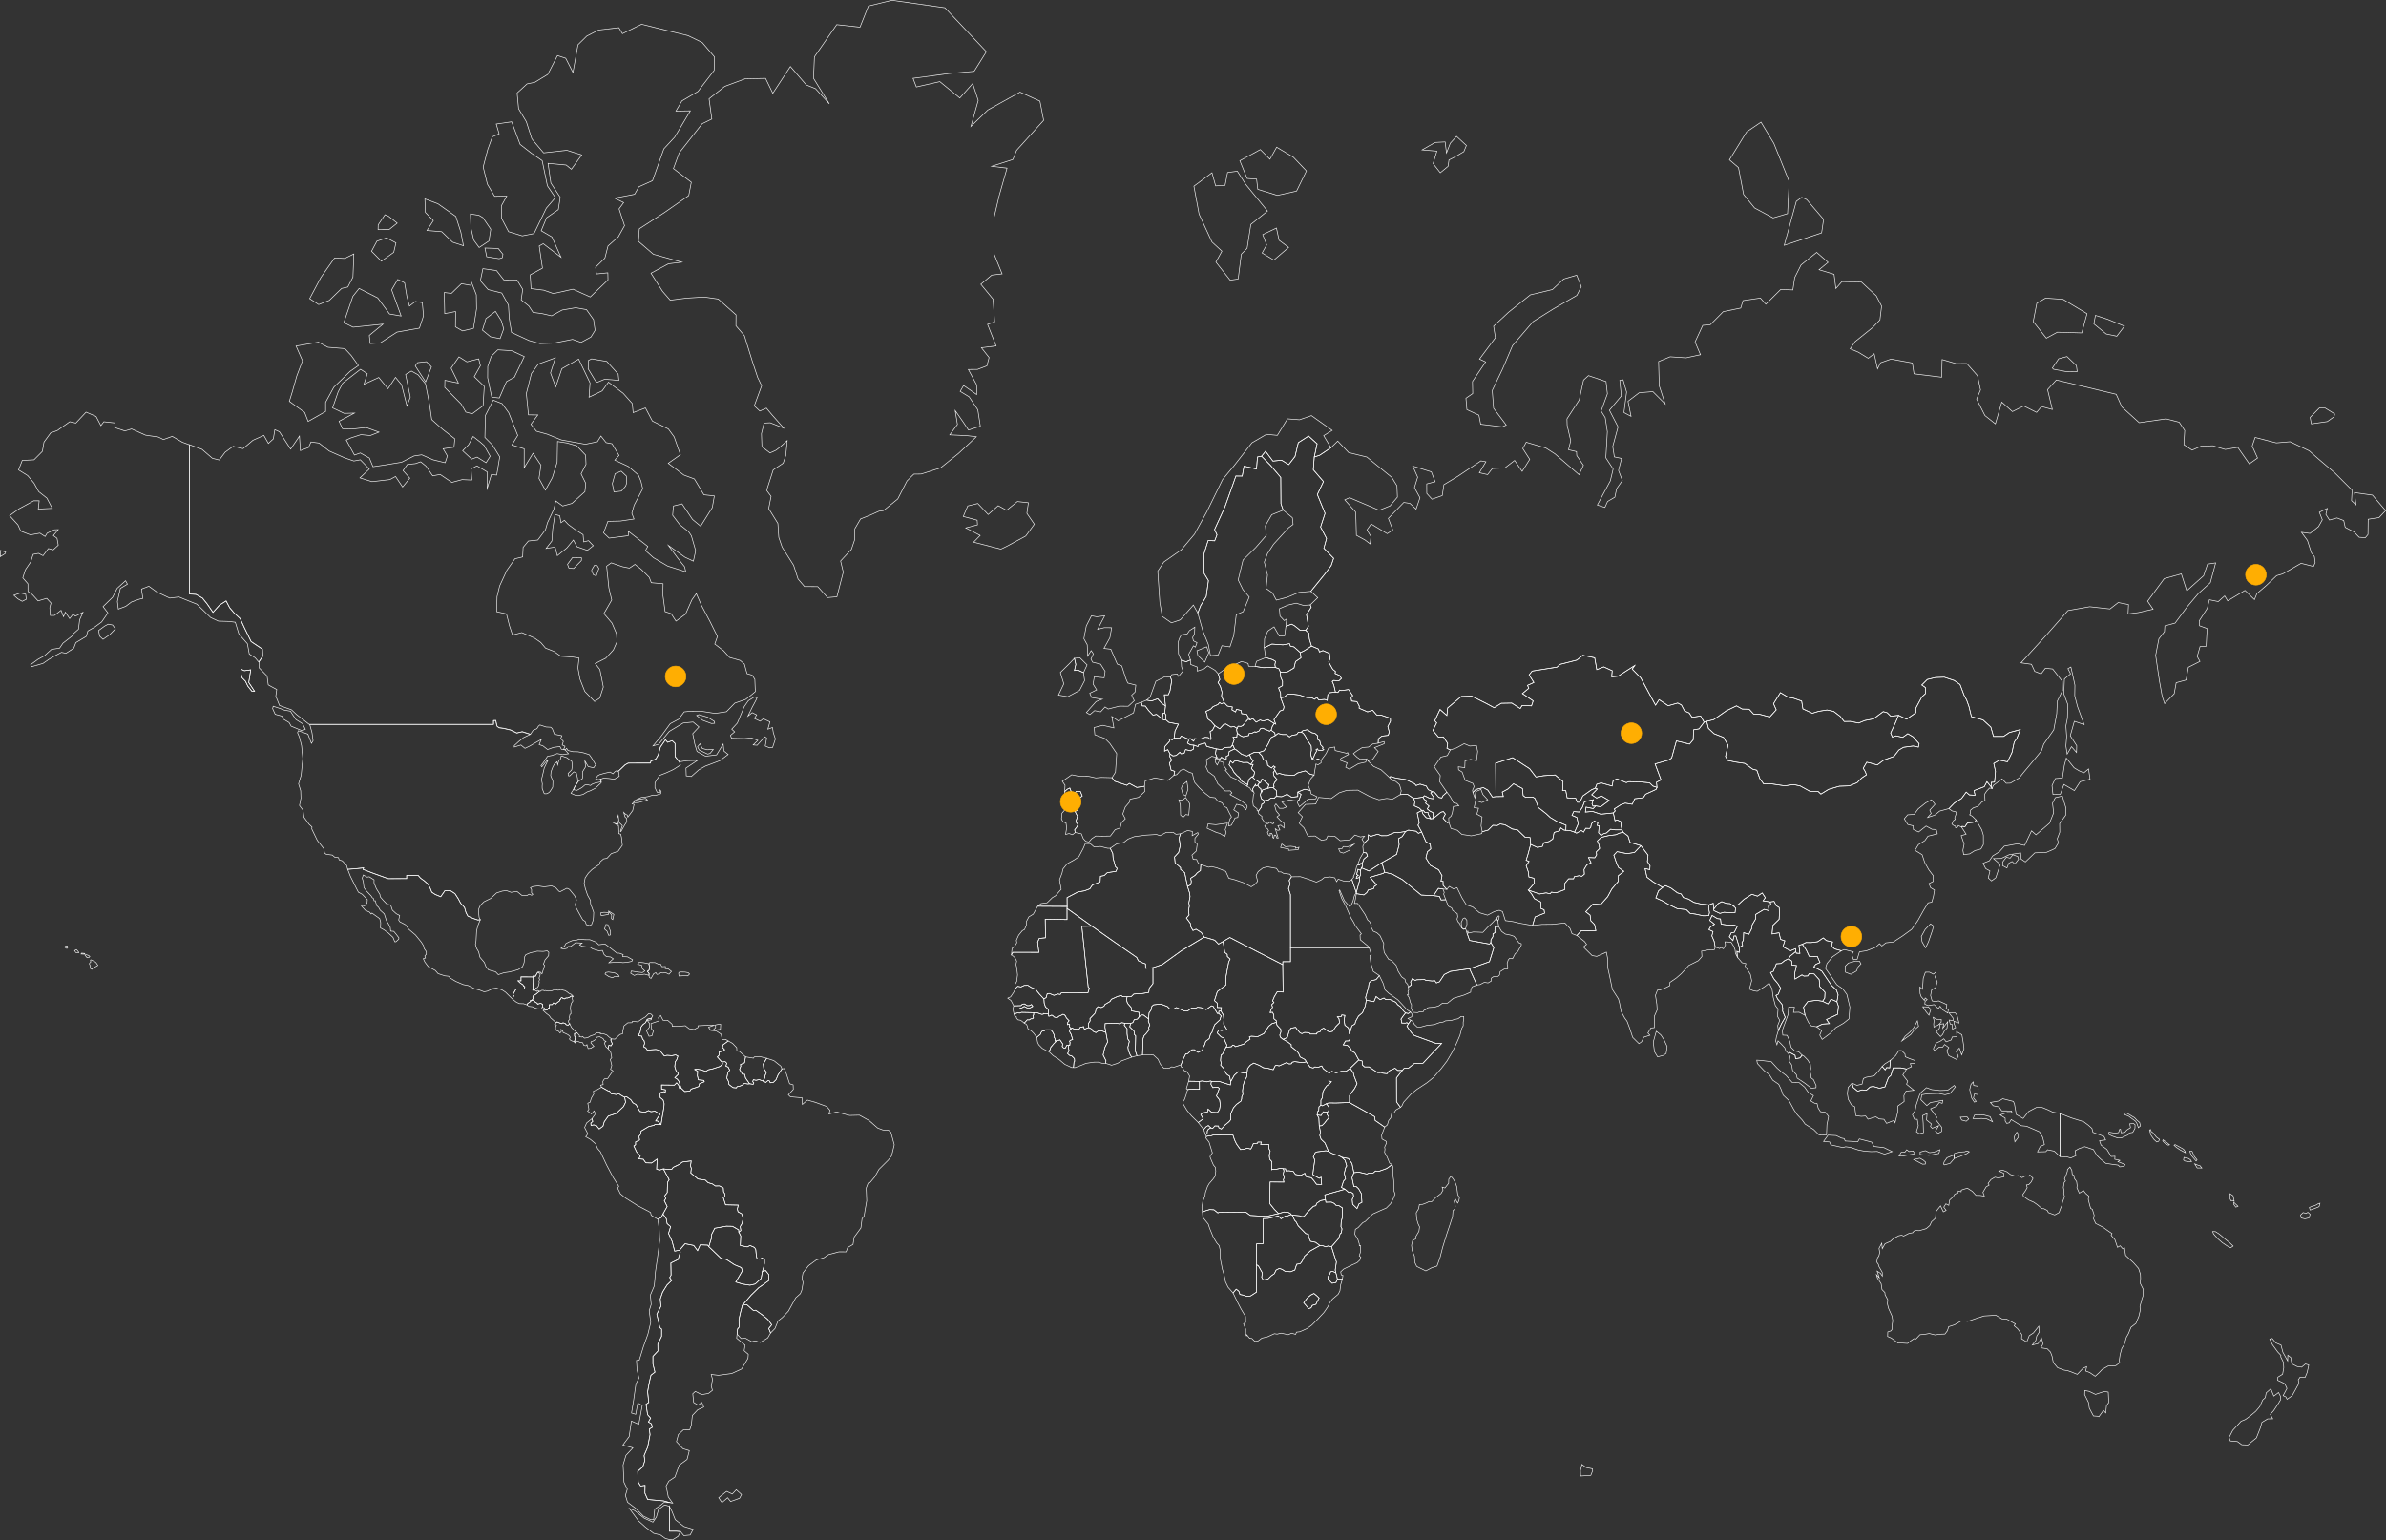 <svg xmlns="http://www.w3.org/2000/svg" viewBox="0 0 1008.562 651.196">
  <rect x="0" y="0" width="1008.562" height="651.196" fill="#333333" stroke="none"/>
  <defs>
    <style>
      .cls-1, .cls-2 {
        fill: none;
      }

      .cls-1 {
        stroke: #fff;
      }

      .cls-1, .cls-3 {
        stroke-miterlimit: 10;
      }

      .cls-1, .cls-2, .cls-3 {
        stroke-width: 0.25px;
      }

      .cls-2, .cls-3 {
        stroke: #ffae02;
      }

      .cls-2 {
        stroke-linecap: round;
        stroke-linejoin: round;
      }

      .cls-3 {
        fill: #ffae02;
      }

      #line-one, #line-two, #line-three, #line-four, #line-five, #line-six{
        stroke-width: 2.5px;
        stroke-linecap: round;
        stroke-linejoin: round;
        stroke-miterlimit: 300;
        stroke-dasharray: 1800;
        stroke-dashoffset: 1800;
        -webkit-animation: write 20s linear forwards;
        animation: write 20s linear forwards;
      }

      circle {
        stroke-width: 5px;
      }


      @-webkit-keyframes write {
        to {
          stroke-dashoffset: 1200;
        }
      }


      @keyframes write {
        to {
          stroke-dashoffset: 1200;
        }
      }
    </style>
  </defs>
  <g id="Шар_2" data-name="Шар 2">
    <g id="Шар_1-2" data-name="Шар 1">
      <g>
        <path id="AE" class="cls-1" d="M620,393.847l.5-.15.11.84,2.19-.48,2.32.08,1.69.09,1.92-2.07,2.1-1.98,1.77-1.9.53,1.05.38,2.44-1.43.01-.23,2,.5.42-1.27.6-.01,1.25-.82,1.26-.07,1.21-.57.64-8.42-1.52-1.08-3.08Z"/>
        <path id="AF" class="cls-1" d="M647.005,357.027l2.86,1.3,2.11-.46.59-1.55,2.21-.52,1.58-1.05.56-2.79,2.36-.68.44-1.25,1.33.94.84.11,1.56.03,2.12.74.85.42,2.03-1.12.95.67.9-1.6,1.68.07.43-.52.3-1.43,1.21-1.23,1.51.8-.3,1.09.85.17-.27,2.95,1.11,1.15.98-.74,1.25-.34,1.74-1.57,1.93.26h2.9l.5,1.01-1.64.39-1.42.65-3.22.4-3.01.73-1.64,1.51.66,1.46.33,1.7-1.4,1.43.12,1.3-.77,1.22-2.67-.11,1.1,2.22-1.78.85-1.19,2,.15,1.98-1.1.92-1.03-.3-2.15.43-.3.91h-2.09l-1.56,1.84-.1,2.75-3.65,1.33-1.95-.28-.57.7-1.67-.4-2.81.48-4.69-1.64,2.54-2.93-.23-2.1-2.12-.55-.22-2.09-.92-2.64,1.2-1.83-1.22-.49.77-2.45Z"/>
        <path id="AL" class="cls-1" d="M533.105,334.787l-.35,1.27.4,1.59,1.16.9-.06.97-.91.54-.17,1.19-1.3,1.76-.48-.25-.05-.8-1.56-1.23-.24-1.75.24-2.53.38-1.16-.47-.59-.19-1.19,1.22-1.87.17.72.76-.34.6,1.02.67.38Z"/>
        <path id="AM" class="cls-1" d="M597.575,337.627l3.9-.58.58.98,1.07.64-.57.92,1.5,1.26-.79,1.16,1.19.99,1.26.59.06,2.5-1.02.1-1.14-2.08.01-.55-1.24.01-.83-.98-.58.1-1.11-1.06-2.08-.91.27-1.79Z"/>
        <path id="AO" class="cls-1" d="M521.155,479.907l.69,2.09.8,1.68.64.91,1.07,1.47,1.85-.23.93-.4,1.55.4.42-.7.7-1.64,1.74-.11.15-.49,1.43-.01-.24,1.01,3.4-.02.05,1.77.57,1.09-.41,1.7.21,1.74.94,1.05-.15,3.37.69-.26,1.22.07,1.74-.42,1.28.17.3.88-.32,1.38.49,1.34-.42,1.07.24.99-5.84-.04-.13,9.16,1.89,2.38,1.83,1.82-5.15,1.19-6.79-.41-1.94-1.4-11.37.13-.42.21-1.67-1.32-1.82-.09-1.68.5-1.35.56-.26-1.83.39-2.55.97-2.65.15-1.24.91-2.59.67-1.17,1.61-1.87.9-1.27.29-2.11-.15-1.61-.84-1.01-.75-1.72-.69-1.69.15-.59.86-1.12-.85-2.72-.57-1.88-1.4-1.77.27-.54,1.16-.38.81.05.98-.34Zm-10.91-.54-.71.3-.75-2.1,1.13-1.21.85-.47,1.05.96-1.02.59-.46.72Z"/>
        <path id="AR" class="cls-1" d="M291.725,649.037l-2.66.25-1.43-1.73-1.69-.13h-3v-10.57l1.08,2.15,1.4,3.53,3.65,2.87,3.93,1.21Zm1.5-122.44,1.65,2.18,1.09-2.43,3.2.12.45.64,5.15,4.94,2.29.46,3.43,2.26,2.89,1.2.4,1.36-2.76,4.73,2.83.85,3.15.48,2.22-.5,2.54-2.4.46-2.74,1.39-.59,1.41,1.79-.06,2.49-2.36,1.73-1.88,1.28-3.16,3.08-3.74,4.37-.7,2.59-.75,3.37.03,3.3-.61.74-.22,2.17-.19,1.76,3.56,2.91-.38,2.37,1.75,1.51-.14,1.7-2.69,4.52-4.16,1.91-5.62.75-3.08-.36.59,2.15-.57,2.72.52,1.85-1.68,1.3-2.87.51-2.7-1.35-1.08.97.39,3.71,1.89,1.14,1.54-1.19.84,1.96-2.58,1.18-2.25,2.38-.41,3.91-.66,2.11-2.65.01-2.2,2.04-.8,3.01,2.76,2.98,2.68.83-.96,3.73-3.31,2.38-1.82,5.03-2.56,1.72-1.15,2.06.91,4.64,1.87,2.63-1.18-.23-2.6-.71L273.8,634l-1.16-2.63.05-3.33-1.87.28-.99-1.6-.25-4.6,2.15-1.88.89-2.68-.33-2.11,1.49-3.52,1.02-5.35-.3-2.33,1.22-.75-.3-1.48-1.3-.78.92-1.63-1.27-1.46-.65-4.4,1.13-.77-.47-4.54.66-3.75.75-3.22,1.68-1.3-.85-3.46-.01-3.22,2.12-2.26-.06-2.87,1.6-3.31.01-3.09-.73-.61-1.29-5.69,1.73-3.34-.27-3.11,1-2.9,1.84-2.96,1.98-1.95-.84-1.23.59-1-.09-5.14,3.05-1.51.96-3.16-.34-.76,2.34-2.72Z"/>
        <path id="AT" class="cls-1" d="M522.985,309.977l-.21,1.71-1.58.01.54.89-.93,2.65-.53.69-2.45.1-1.42.92-2.32-.31-4.01-1.05-.62-1.43-2.77.72-.33.77-1.7-.58-1.43-.11-1.27-.74.43-1.01-.11-.74.85-.22,1.42,1.14.4-1.09,2.47.18,2.01-.74,1.34.12.87.85.27-.7-.4-2.72,1.01-.54.98-1.95,2.09,1.37,1.57-1.74.99-.32,2.18,1.3,1.31-.22,1.3.8-.23.54Z"/>
        <path id="AU" class="cls-1" d="M883.055,588.287l2.71,1.28,1.53-.51,2.19-.71,1.68.25.2,4.43-.96,1.3-.29,3.06-.98-1.05-1.95,2.67-.58-.21-1.72-.12-1.73-3.28-.38-2.5-1.62-3.25.07-1.7Zm-5.15-86.06,1.01,2.25,1.8-1.08.93,1.22,1.35,1.13-.29,1.28.6,2.48.43,1.45.71.35.76,2.5-.27,1.52.91,1.99,3.04,1.54,1.98,1.41,1.88,1.29-.37.72,1.6,1.87,1.09,3.25,1.12-.66,1.14,1.31.69-.46.48,3.21,1.99,1.87,1.3,1.17,2.19,2.49.79,2.49.07,1.77-.19,1.94,1.34,2.68-.16,2.81-.49,1.48-.76,2.87.06,1.86-.55,2.34-1.24,3-2.08,1.63-1.02,2.59-.94,1.67-.83,2.93-1.08,1.71-.71,2.58-.36,2.4.14,1.11-1.61,1.22-3.14.13-2.59,1.45-1.29,1.38-1.69,1.54-2.32-1.58-1.72-.63.44-1.85-1.53.67-2.46,2.58-2.42-.97-1.59-.56-1.6-.25-2.71-1.03-1.81-2.18-.52-2.66-.65-1.75-1.38-1.4-2.7-.41.92-1.66-.68-2.52-1.37,2.35-2.5.63,1.47-1.88.42-1.95,1.08-1.65-.22-2.47-2.28,2.85-1.75,1.15-1.07,2.69-2.19-1.4.09-1.79-1.75-2.43-1.48-1.25.53-.77-3.6-2-1.97-.09-2.7-1.6-5.02.31-3.63,1.18-3.19,1.1-2.68-.22-2.97,1.7-2.43.77-.54,1.75-1.04,1.36-2.38.08-1.76.3-2.48-.61-2.02.37-1.92.15-1.67,1.8-.82-.15-1.41.96-1.35,1.08-2.05-.13h-1.88l-2.97-2.17-1.51-.64.06-1.93,1.39-.46.48-.76-.1-1.2.34-2.3-.31-1.95-1.48-3.29-.46-1.85.12-1.83-1.12-2.08-.07-.93-1.24-1.26-.35-2.47-1.6-2.48-.39-1.33,1.23,1.35-.95-2.88,1.39.9.83,1.2-.05-1.59-1.39-2.43-.27-.97-.65-.92.3-1.77.57-.75.38-1.52-.3-1.77,1.16-2.17.21,2.29,1.18-2.07,2.28-1,1.37-1.28,2.14-1.1,1.27-.23.77.37,2.21-1.11,1.7-.33.42-.65.74-.27,1.55.07,2.95-.87,1.52-1.31.72-1.58,1.64-1.49.13-1.17.07-1.59,1.96-2.47,1.18,2.51,1.19-.58-1-1.38.88-1.41,1.24.63.34-2.21,1.53-1.42.68-1.14,1.41-.49.04-.8,1.23.34.05-.72,1.23-.41,1.36-.39,2.07,1.32,1.56,1.71,1.75.02,1.78.27-.59-1.58,1.34-2.3,1.26-.75-.44-.71,1.22-1.63,1.7-1.01,1.43.34,2.36-.54-.05-1.45-2.05-.94,1.49-.41,1.86.7,1.49,1.17,2.36.73.8-.29,1.74.88,1.64-.82,1.05.25.66-.55,1.29,1.41-.75,1.53-1.06,1.16-.96.1.33,1.15-.82,1.43-1,1.41.2.81,2.23,1.6,2.16.93,1.44,1,2.03,1.72h.79l1.47.75.43.9,2.68.99,1.85-1,.55-1.57.57-1.29.35-1.59.85-2.3-.39-1.39.2-.84-.32-1.64.37-2.16.54-.58-.44-.95.68-1.51.53-1.56.07-.81,1.04-1.06.79,1.39.19,1.78.7.34.12,1.2,1.02,1.45.21,1.62Z"/>
        <path id="AZ" class="cls-1" d="M601.555,342.587l.83.97,1.24-.01-.01.56,1.14,2.08-1.92-.48-1.42-1.66-.44-1.37Zm6.65-5.43,1.24.25.48-.95,1.67-1.51,1.47,1.97,1.43,2.62,1.31.17.86.99-2.31.29-.49,2.82-.48,1.26-1.03.84.08,1.77-.7.18-1.75-1.87.97-1.78-.83-1.06-1.05.27-3.31,2.66-.06-2.5-1.26-.59-1.19-.99.79-1.16-1.49-1.26.56-.92-1.07-.64-.58-.97.69-.61,2.09,1.07,1.51.22.38-.43-1.38-2.02.73-.52.79.13Z"/>
        <path id="BA" class="cls-1" d="M528.665,323.237l1.02-.01-.7,1.72,1.35,1.5-.41,1.82-.66.17-.53.36-.91.89-.41,2.1-2.48-1.44-1.06-1.61-1.07-.85-1.29-1.45-.6-1.21-1.38-1.83.59-1.64,1.01.91.6-.82,1.31-.09,2.41.66,1.94-.06Z"/>
        <path id="BD" class="cls-1" d="M735.215,400.537l-.05,2.15-.98-.46.18,2.41-.8-1.56-.16-1.52-.54-1.45-1.17-1.76-2.58-.12.26,1.25-.88,1.67-1.2-.61-.41.55-.79-.33-1.08-.27-.44-2.48-.97-2.28.47-1.84-1.72-.82.62-1.12,1.75-1.15-2.02-1.63.99-2.11,2.22,1.34,1.34.16.25,2.15,2.66.42,2.61-.05,1.61.53-1.29,2.59-1.26.18-.86,1.73,1.53,1.58.46-1.94.78-.01Z"/>
        <path id="BE" class="cls-1" d="M484.675,296.037l2.05.35,2.6-.93,1.77,1.95,1.55,1.04-.32,2.97-.73.16-.31,2.43-2.45-1.97-1.44.34-1.96-2.06-1.3-1.77-1.3-.07-.41-1.56Z"/>
        <path id="BF" class="cls-1" d="M467.455,436.527l-1.92-.73-1.32.11-.98.71-1.26-.6-.49-.93-1.26-.62-.19-1.64.77-1.21-.07-.96,2.23-2.36.41-1.96.77-.7,1.36.38,1.17-.58.38-.74,2.18-1.28.53-.9,2.62-1.2,1.55-.41.7.55,1.79-.01-.22,1.4.38,1.31,1.58,1.87.08,1.38,3.24.65-.07,1.95-.61.86-1.37.26-.57,1.24-.96.32-2.46-.06-1.3-.22-.9.46-1.24-.21-4.87.13-.07,1.61Z"/>
        <path id="BG" class="cls-1" d="M538.905,325.687l.81,1.6,1.08-.29,2.16.61,4.12.2,1.39-.99,3.3-.9,2.04,1.41,1.65.41-1.46,1.59-1.02,2.73.9,2.16-2.41-.51-2.86,1.18-.03,1.86-2.55.35-1.97-1.3-2.25,1.03-2.07-.11-.2-2.47-1.41-1.21.47-.54-.31-.45.47-1.21,1.07-1.19-1.36-1.66-.25-1.42Z"/>
        <path id="BI" class="cls-1" d="M557.645,476.057l-.18-3.37-.71-1.26,1.71.22.86-1.59,1.49.18.16,1.1.6.63.03.91-.69.58-1.1,1.46-1.01,1.01Z"/>
        <path id="BJ" class="cls-1" d="M482.925,446.047l-2.32.33-.69-1.94.13-6.46-.57-.58-.1-1.39-.98-.99-.85-.83.36-1.5.96-.32.57-1.24,1.37-.26.61-.86.94-.83,1.01-.01,2.14,1.64-.11.95.63,1.68-.55,1.14.29.76-1.36,1.75-.86.87-.53,1.77.07,1.79Z"/>
        <path id="BN" class="cls-1" d="M795.585,450.9l1.11-1.05,2.39-1.53-.13,1.38-.16,1.78-1.34-.09-.59.95Z"/>
        <path id="BO" class="cls-1" d="M299.165,526.477l-3.2-.13-1.09,2.43-1.65-2.18-3.67-.73-2.33,2.72-2.03.41-1.1-4.15-1.5-3.34.88-2.87-1.47-1.25-.37-2.12-1.38-2,1.77-3.14-1.21-2.44.65-.97-.51-1.07,1.1-1.44.06-2.44.13-2.02.61-.96-2.43-4.58,2.09.24,1.44-.07.63-.85,2.45-1.15,1.47-1.06,3.67-.48-.29,2.12.34,1.09-.23,1.9,3.05,2.55,3.14.47,1.1,1.07,1.9.57,1.16.83,1.76-.03,1.63.85.12,1.66.55.84.04,1.25-.82.04,1.08,3.37,5.37.12-.41,1.68.3,1.15,1.53.82.67,1.82-.5,2.32-.77,1.29.27,1.69-.88.61-.04-.91-2.62-1.51-2.6-.05-4.89.86-1.34,2.62-.07,1.6-1.11,3.59Z"/>
        <path id="BR" class="cls-1" d="M313.805,551.917l3.74-4.37,3.17-3.08,1.88-1.28,2.36-1.73.06-2.49-1.41-1.79-1.39.59.55-1.78.38-1.82v-1.68l-1.01-.55-1.05.49-1.04-.13-.33-1.18-.26-2.77-.53-.9-1.89-.82-1.14.59-2.96-.58.18-4.06-.83-1.66.88-.61-.27-1.69.77-1.29.5-2.32-.67-1.82-1.53-.82-.3-1.15.41-1.68-5.37-.12-1.08-3.37.82-.04-.04-1.25-.55-.84-.12-1.66-1.63-.85-1.76.03-1.16-.83-1.9-.57-1.1-1.07-3.14-.47-3.05-2.55.23-1.9-.34-1.09.29-2.12-3.67.48-1.47,1.06-2.45,1.15-.63.85-1.44.07-2.09-.24-1.58.49-1.28-.33.19-4.3-2.3,1.66-2.47-.07-1.06-1.51-1.86-.16.59-1.21-1.56-1.72-1.17-2.53.74-.51v-1.19l1.7-.81-.28-1.51.71-.98.21-1.3,3.2-1.91,2.3-.53.37-.42,2.53.13,1.26-7.65.07-1.21-.44-1.59-1.24-1.02.01-2.02,1.58-.46.56.29.09-1.07-1.64-.29-.03-1.74,5.46.06.93-.96.78.88.54,1.65.53-.35,1.55,1.48,2.18-.18.54-.86,2.08-.65,1.16-.45.32-1.18,2.01-.8-.16-.58-2.37-.24-.39-1.76.11-1.87-1.25-.72.52-.26,2.08.36,2.23.7.81-.66,2.01-.44,3.14-1.04,1.03-1.07-.38-.79,1.46-.12.66.64-.37,1.23.96.42.65,1.3-.78.98-.45,2.38.72,1.41.2,1.29,1.73,1.3,1.38.14.31-.54.88-.12,1.27-.49.91-.74,1.55.23.68-.1,1.53.23.25-.57-.47-.55.28-.81,1.13.25,1.33-.29,1.6.59,1.23.58.87-.76.62.12.39.79,1.34-.2,1.07-1.06.86-2.06,1.66-2.55.96-.13.69,1.54,1.57,4.88,1.5.46.08,1.92-2.11,2.29.87.84,4.96.44.1,2.79,2.13-1.83,3.53,1.01,4.65,1.7,1.37,1.63-.46,1.54,3.26-.86,5.46,1.48,4.19-.11,4.14,2.31,3.58,3.13,2.16.8,2.4.12,1.02.88.95,3.57.47,1.69-1.12,4.66-1.43,1.84-3.95,3.94-1.79,3.21-2.07,2.48-.7.06-.79,2.1.2,5.4-.78,4.48-.3,1.93-.88,1.15-.5,3.94-2.84,3.88-.48,3.09-2.27,1.31-.66,1.81-3.04-.01-4.41,1.17-1.98,1.35-3.14.89-3.3,2.44-2.37,3.06-.41,2.32.47,1.73-.53,3.18-.63,1.55-1.96,1.75-3.11,5.68-2.47,2.59-1.91,1.54-1.27,3.16-1.86,1.91-.78-1.9,1.24-1.57-1.62-2.25-2.2-1.82-2.89-2.08-1.04.09-2.81-2.5Z"/>
        <path id="BS" class="cls-1" d="M257.985,395.327l-.69.15-.71-1.76-1.05-.89.61-1.95.84.12.98,2.55Zm-.8-8.69-3.06.5-.2-1.15,1.32-.25,1.85.09Zm2.3-.03-.48,2.21-.52-.4.05-1.63-1.26-1.23-.01-.36Z"/>
        <path id="BT" class="cls-1" d="M732.485,382.907l1.14,1-.2,1.93-2.29.09-2.36-.21-1.77.49-2.55-1.19-.05-.63,1.85-2.34,1.51-.8,2.01.73,1.48.08Z"/>
        <path id="BW" class="cls-1" d="M547.295,516.077l.56.52.89,1.71,3.17,3.25,1.2.32.01,1.05.82,1.9,2.17.46,1.79,1.36-3.97,2.22-2.52,2.26-.93,2.03-.84,1.15-1.53.25-.49,1.47-.29.96-1.79.72-2.28-.15-1.34-.86-1.18-.38-1.37.72-.69,1.48-1.33.93-1.4,1.39-2.01.32-.62-1.09.26-1.9-1.67-2.93-.75-.46v-8.86l2.76-.11.08-10.57,2.09-.09,4.32-1.03,1.08,1.21,1.78-1.15.86-.01,1.58-.66.5.22Z"/>
        <path id="BY" class="cls-1" d="M541.225,284.2l2.71.04,3.04-1.8.65-2.72,2.3-1.57-.26-2.2,1.7-.84,3.02-1.93,2.95,1.26.4,1.23,1.47-.59,2.74,1.18.27,2.31-.6,1.32,1.76,3.15,1.14.87-.17.86,1.89.83.81,1.25-1.09,1.02-2.26-.16-.54.44.66,1.54.69,2.93-2.41.27-.86,1-.19,2.26-1.11-.43-2.53.22-.74-1.05-1.05.78-1.05-.65-2.21-.09-3.13-1.08-2.83-.36-2.17.1-1.54,1.23-1.34.17-.05-2.01-.87-2.12,1.68-.94.02-1.85-.78-1.78Z"/>
        <path id="BZ" class="cls-1" d="M225.435,413.087l-.02-.43.34-.14.51.35,1-1.77.53-.04.01.43.53.01-.04.8-.46,1.27.25.45-.29,1.05.17.27-.32,1.47-.55.78-.51.09-.56,1h-.83l.22-3.28Z"/>
        <path id="CA" class="cls-1" d="M199.055,96.357l-.22-5.9,3.63.58,1.63.96,3.35,4.92-.76,4.97-4.15,2.77-2.28-3.12Zm13.21,12.65.33-1.49-1.97-2.45-5.65-.19.75,3.68,5.25.83Zm36.35,46.95,3.08,5.1.81.57,3.07-1.27,3.02.2,2.98.28-.25-2.64-4.84-5.38-6.42-1.08-1.35.67Zm-65.43-62.7-2.71,4.19,6.24.52,4.61,4.44,4.58,1.5-1.09-5.68-2.14-6.73-7.58-5.35-5.5-2.04.2,5.69Zm25.9-10.24,5.13-.12-2.22,4-.04,5.3,3.01,5.76,5.81,1.77,4.96-.99,5.18-10.73,3.85-4.45-3.38-4.97-2.21-10.65-4.6-3.19-4.72-3.68-3.58-9.56-6.52.94,1.23,4.15-2.87,1.25-1.94,5.32-1.94,7.46,1.78,7.26Zm-63.75,53.38,3.92,1.95,12.67-1.3-5.82,4.77.36,3.43,4.26-.24,7.07-4.58,9.5-1.67,1.71-5.22-.49-5.57-2.94-.5-2.5,1.93-1.1-4.13-.95-5.7-2.9-1.42-2.57,4.41,4.01,11.05-4.9-.85-4.98-6.79-7.89-4-2.64,3.32Zm22.56-42.06-3.65-2.9-1.5-.66-2.88,4.28-.05,2,4.66.01Zm-1.46,12.35.93-3.99-3.95-2.12-4.09,1.39-2.27,4.26,4.16,4.21Zm29.09,33.24,4.62-1.11,1.28-8.25-.09-5.95-2.14-5.56-.22,1.6-3.94-.7-4.22,4.09-3.02-.37.18,8.92,4.6-.87-.06,6.47Zm-3.28,45.61-5.06-3.93-4.71-4.21-.87-6.18-1.76-8.92-3.14-3.84-2.79-1.55-2.47,1.42,1.99,9.59-1.41,3.73-2.29-8.98-2.56-3.11-3.17,4.81-3.9-4.76-6.24,2.87,1.4-4.46-2.87-1.87-7.51,5.84-1.95,3.71-2.35,6.77,4.9,2.32,4.33-.12-6.5,3.46,1.48,3.13,3.98.17,5.99-.67,5.42,1.96-3.66,1.44-3.95-.37-4.33,1.41-1.87.87,3.45,6.35,2.49-.88,3.83,2.15,1.52,3.65,4.99-.73,7.1-1.16,5.26-2.65,3.26-.48,4.82,2.12,5.07,1.22.94-2.86-1.79-3.05,4.6-.64Zm7.74-.98-1.96,3.54-2.47,2.49,3.83,3.54,2.28-.85,3.78,2.36,1.74-2.73-1.71-3.03-.84-1.53-1.68-1.46Zm-17.61-29.45-2.13-2.17-3.76.4-.95,1.38,4.37,6.75Zm28.69,13.17,3.01-6.93,3.34-1.85,4.19-8.74-5.36-2.47-5.84-.36-2.78,2.77-1.47,4.23-.04,4.82,1.75,8.19Zm17.15-23,5.76-.18,8.04-1.61,3.59,1.28,4.18-2.26,1.75-2.84-.63-4.52-3-4.23-4.56-.8-5.71.97-4.46,2.44-4.09-.94-3.78-.5-1.78-2.7-3.22-2.61.64-4.43-2.42-3.98-5.52.03-3.11-3.99-5.78-.8-1.06,5.1,3.25,3.74,5.8,1.45,2.81,5.09.34,5.6.97,5.99,7.45,3.42Zm-89.02-18.27,5.21-5.05,2.62-.59,2.16-4.23.38-9.77-3.85,1.91-4.3-.18-5.76,8.19-4.76,8.98,3.8,2.51Zm72.18,16.17,1.53-4.14-1.02-3.46-2.45-3.92-4.03,3.02-1.49,4.92,3.4,2.79Zm-8.31,11.44-.73-2.88-5,1.26-3.34-2.11-3.32,4.8,3.09,6.28-5.72-1.17-.06,3.01,6.97,7.05,1.94,3.38,2.7.73,4.6-3.41.5-8.21-4.24-4.07Zm-73.99,153.74-1.16-2.34-2.8-1.77-1.39-2.05-.95-1.5-2.64-.46-1.72-.67-2.94-.96-.24,1.02,1.08,2.38,2.89.78.5,1.23,2.51,1.5.84,1.51,4.6,1.92Zm121.7-77.63-2-2.11-2.06.5-.25-3.06-3.21-2.04-3.07-2.27-1.63-1.75-1.43,1.03-.52-2.96-2.03-.55-.96,6.13-.36,5.11-2.44,3.14,3.8-.6.96,3.65,3.99-3.23,2.78-3.38,1.57,2.86,4.36,1.51Zm-120.53-52.55,7.38-4.18v-3.87l3.48-6.41,6.88-6.69,3.52-2.47-3.01-4.2-2.72-2.95-7.16-.57-4-2.16-9.48,1.63,2.74,6.23-2.43,6.43-1.94,6.87-1.2,3.86,6.47,4.69Zm134.24,27.31.32-1.01-.03-3.17-2.19-2.08-2.57,1.05-1.19,4.17.7,3.56,3.14-.36Zm23.82,7.54,4.41,6.6,3.45,2.85,4.92-7.87.87-4.93-4.41-.47-4.03-6.7-4.45-1.64-6.6-4.97,5.15-3.63-2.65-7.54-2.44-3.35-6.77-3.35-2.92-5.55-5.21,1.99-.36-3.86-3.86-4.32-6.22-4.71-2.65,3.71-5.55,2.66.42-6.06-4.81-10.05-7.11,4.06-2.59,7.7-2.21-5.92,2.06-6.37-7.24,2.65-2.88,3.99-2.15,8.42.89,9.05,3.98.04-2.93,3.92,2.33,2.96,4.55,1.25,5.93,2.42,10.2,1.82,5.08-1.04,1.5-2.42,2.21,2.79,2.47.46,2.97,4.96-1.8,1.98,5.68,2.63,4.29,3.68,1.08,2.55.77,3.24-3.63,6.93-.98,3.44.94,2.42-5.77.86-5.27.12-1.85,4.87,2.37,2.23,8.11-1.03-.04-1.89,4.08,3.15,4.18,3.28-.98,1.77,3.4,3.02,6.02,3.53,7.6,2.39-.46-2.09-2.92-3.67-3.96-5.37,7.03,5,3.54,1.66.97-4.44-1.82-6.3-1.16-1.73-3.81-3.03-2.95-3.91.35-3.94Zm-65.83-161.56,2.34,7.29,4.96,5.88,9.81-1.09,6.31,1.97-4.38,6.05-2.21-1.78-7.66-.71,1.19,8.31,3.96,6.04-.8,5.2-4.97,3.46-2.27,5.47,4.55,2.65,3.82,8.55-7.5-5.7-1.71.94,1.38,9.38-5.18,2.83.35,5.85,5.3.63,4.17,1.44,8.24-1.84,7.33,3.27,7.49-7.19-.06-3.02-4.79.48-.39-2.84,3.92-3.83,1.33-5.15,4.33-3.83,2.66-4.76-2.32-7.1,1.94-2.65-3.86-1.89,8.49-1.63,1.79-3.15,5.78-2.6,4.8-13.47,4.57-4.94,6.62-11.12-6.1.1,2.54-4.3,6.78-3.99,6.84-8.9.12-5.73-5.13-6.04-6.02-2.93-7.49-1.82-6.07-1.49-6.07-1.5-8.1,3.98-1.49-2.53-8.57.98-5.03,2.57-3.7,3.65-2.13,11.74-3.06-6.01-3.48-1.14-4.12,7.97-5.5,3.35-3.27.66-4.17,3.84.61,6.65Zm74.4,265-.98-1.98-1.06,1.26.7,1.36,3.56,1.71,1.04-.26,1.38-1.66-2.6.11Zm-57-77.86.61,1.63,1.98.14,3.28-3.34.06-1.19-3.85-.06Zm62.13,66.44-2.87-1.8-3.69-1.09-.97.37,2.61,2.04,3.63,1.34,1.36-.08Zm24.88,4.79-.36-2.24-1.96.72.87-3.11-2.8-1.32-1.29,1.05-2.49-1.18.98-1.51-1.88-.93-1.83,1.47,1.86-3.82,1.5-2.8.54-1.22-1.3-.2-2.43,1.55-1.74,2.53-2.9,6.92-2.35,2.56,1.22,1.14-1.75,1.47.43,1.23,5.44.13,3.01-.25,2.69,1.01-1.98,1.93,1.67.14,3.25-3.58.78.53-.61,3.37,1.84.77,1.27-.15,1.18-3.61ZM305.7,314.6l-2.81,4.56-4.63.58-3.64-2.01-.92-3.07-.89-4.46,2.65-2.83-2.48-2.09-4.19.43-5.88,3.53-4.5,5.45-2.38.67,3.23-3.8,4.04-5.57,3.57-1.9,2.35-3.11,2.9-.3,4.21.03,6,.92,4.74-.71,3.53-3.62,4.62-1.59,2.01-1.58,2.04-1.71-.2-5.19-1.13-1.77-2.18-.63-1.11-4.05-1.8-1.55-4.47-1.26-2.52-2.82-3.73-2.83,1.13-3.2-3.1-6.26-3.65-6.89-2.18-4.98-1.86,2.61-2.68,6.05-4.06,2.97-2.03-3.16-2.56-.85-.93-6.99.08-4.8-5-.44-.85-2.27-3.45-3.44-2.61-2.04-2.32,1.58-2.88-.58-4.81-1.65-1.95,1.4.94,9.18,1.22,5.12-3.31,5.75,3.41,4.02,1.9,4.44.23,3.42-1.55,3.5-3.18,3.46-4.49,2.28,1.98,2.53,1.46,7.4-1.52,4.68-2.16,1.46-4.17-4.28-2.03-5.17-.87-4.76.46-4.19-3.05-.47-4.63-.28-2.97-2.08-3.51-1.37-2.01-2.38-2.8-1.94-5.21-2.23-3.92,1.02-1.31-3.95-1.26-4.99-4.12-.9.15-6.41,1.09-4.48,3.04-6.6,3.43-4.9,3.26-.77.19-4.05,2.21-2.68,4.01-.42,3.25-4.39.82-2.9,2.7-5.73.84-3.5,2.9,2.11,3.9-1.08,5.49-4.96.36-3.54-1.98-3.98,2.09-4.06-.17-3.87-3.76-3.95-4.14-1.19-3.98-.62-.15,8.71-2.04,6.56-2.93,5.3-2.71-4.95.84-5.61-3.35-5.02-3.75,6.09.01-7.99-5.21-1.63,2.49-4.01-3.81-9.59-2.84-3.91-3.7-1.44-3.32,6.43-.22,9.34,3.27,3.29,3,4.91-1.27,7.71-2.26-.2-1.78,5.88.02-7-4.34-2.58-2.49,1.33.32,4.67-4.09-.18-4.35,1.17-4.95-3.35-3.13.6-2.82-4.11-2.26-1.84-2.24.77-3.41.35-1.81,2.61,2.86,3.19-3.05,3.72-2.99-4.42-2.39,1.3-7.57.87-5.07-1.59,3.94-3.74-3.78-3.9-2.75.5-3.86-1.32-6.56-2.89-4.29-3.37-3.4-.47-1.06,2.36-3.44,1.31-.38-6.15-3.73,5.5-4.74-7.32-1.94-.89-.63,3.91-2.09,1.9-1.93-3.39-4.59,2.05-4.2,3.55-4.17-.98-3.4,2.5L92.7,194.5l-2.92-.72-4.41-3.8-5.23-1.94-.02,27.65-.01,35.43,2.76.17,2.73,1.56,1.96,2.44,2.49,3.6,2.73-3.05,2.81-1.79,1.49,2.85,1.89,2.23,2.57,2.42,1.75,3.79,2.87,5.88,4.77,3.2.08,3.12-1.56,2.35.06,2.48,3.39,3.45.49,3.76,3.59,1.96-.4,2.79,1.56,3.96,5.08,1.82,2,1.89,5.43,4.23.38.01h77.61l.01-1.64.95-.02.5,2.35.87.72,1.96.26,2.86.67,2.72,1.3,2.27-.55,3.45,1.09,1.14-1.66,1.59-.66.62-1.03.63-.55,2.61.86,1.93.1.67.57.94,2.38,3.15.63-.49,1.18,1.11,1.21-.48,1.56,1.18.51-.59,1.37.75.13.53-.6.55.9,2.1.5,2.13.04,2.27.41,2.51.78.91,1.26,1.82,3.04-.9,1.3-2.28-.54-1.42-2.44.36,2.49-1.34,2.17.15,1.84-.23,1.07-1.81,1.27-1.32,2.09-.62,1.32,1.54.24,2.08-1.2,1.23-1.06.83-.17,1.54.38.75-.59,1.37-.48,2.44-.47h0l-.25-1.15-.13.04-.86.2-1.12-.36.84-1.32.85-.46,1.98-.56,2.37-.53,1.24.73.78-.85.89-.54.6.29.03.06,2.87-2.73,1.27-.73,4.26-.03h5.17l.28-.98.9-.2,1.19-.62,1-1.82.86-3.15,2.14-3.1.93,1.08,1.88-.7,1.25,1.19v5.52l1.83,2.25,3.12-.48,4.49-.13-4.87,3.26.11,3.29,2.13.28,3.13-2.79,2.78-1.58,6.21-2.35,3.47-2.62-1.81-1.46Zm-53.66-71.1,1.1-3.12-.71-1.23-1.15-.13-1.08,1.8-.13.41.74,1.77Zm-142.66,36.43h0l1.56-2.35Zm-3.4,3.29-2.69.38-1.32-.62-.17,1.52.52,2.07,1.42,1.46,1.04,2.13,1.69,2.1,1.12.01-2.44-3.7Z"/>
        <path id="CD" class="cls-1" d="M561.835,453.737l-.17,3.26,1.12.37-.9.99-1.08.74-1.07,1.46-.59,1.29-.16,2.24-.65,1.06-.02,2.1-.81.78-.1,1.66-.39.21-.26,1.53.71,1.26.18,3.37.5,2.57-.28,1.46.56,1.62,1.63,1.57,1.51,3.55-1.1-.29-3.77.48-.75.33-.8,1.8.63,1.25-.5,3.35-.35,2.85.76.51,1.96,1.1.77-.51.24,3.08-2.15-.03-1.15-1.57-1.03-1.22-2.15-.4-.63-1.49-1.72.9-2.24-.4-.94-1.29-1.78-.26-1.31.07-.16-.88-.97-.07-1.28-.17-1.73.42-1.22-.07-.7.26.15-3.37-.93-1.05-.21-1.73.41-1.7-.56-1.09-.05-1.76-3.41.02.25-1.01-1.43.01-.15.49-1.74.11-.71,1.63-.42.71-1.55-.4-.92.4-1.86.22-1.07-1.47-.64-.91-.81-1.68-.69-2.09-8.27-.03-.99.33-.81-.05-1.16.38-.39-.87.71-.3.09-1.22.46-.72,1.02-.58.74.28.96-1.07,1.52.03.18.79,1.05.5,1.65-1.76,1.63-1.36.71-.89-.09-2.3,1.22-2.71,1.28-1.43,1.85-1.34.32-.89.07-1.02.46-.97-.15-1.58.35-2.47.55-1.74.84-1.49.16-1.68.25-1.95,1.1-1.42,1.5-.9,2.31.95,1.78,1.03,2.05.28,2.09.54.84-1.68.39-.22,1.27.28,3.13-1.39,1.1.59.91-.08.42-.68,1.04-.24,2.11.29,1.8.06.93-.29,1.69,2.31,1.26.33.75-.47,1.3.19,1.56-.59.67,1.19Z"/>
        <path id="CF" class="cls-1" d="M518.215,442.787l2.32-.22.52-.72.46.06.7.63,3.53-1.07,1.19-1.1,1.47-.99-.28-.99.79-.26,2.71.18,2.64-1.31,2.02-3.09,1.43-1.14,1.77-.49.32,1.22,1.62,1.77v1.15l-.45,1.18.18.87.97.81,2.14,1.24,1.53,1.13.03.92,1.88,1.46,1.17,1.21.71,1.68,2.1,1.11.45.89-.93.29-1.8-.06-2.11-.29-1.04.24-.42.68-.91.08-1.1-.59-3.13,1.39-1.27-.28-.39.22-.84,1.68-2.09-.54-2.05-.28-1.78-1.03-2.31-.95-1.5.9-1.1,1.42-.25,1.95-1.8-.16-1.9-.47-1.67,1.48-1.47,2.6-.3-.81-.12-1.27-1.28-.9-1.04-1.44-.24-1-1.32-1.46.22-.83-.28-1.18.22-2.17.67-.51Z"/>
        <path id="CG" class="cls-1" d="M511.815,476.847l-1.05-.96-.85.47-1.13,1.2-2.3-2.95,2.13-1.54-1.05-1.85.96-.7,1.89-.34.22-1.24,1.5,1.34,2.48.12.86-1.32.35-1.85-.31-2.18-1.32-1.64,1.21-3.23-.7-.55-2.08.22-.79-1.43.21-1.22,3.53.11,2.27.73,2.23.66.2-1.5,1.47-2.6,1.67-1.48,1.9.47,1.8.16-.16,1.68-.84,1.49-.55,1.74-.35,2.47.15,1.58-.46.97-.07,1.02-.32.89-1.85,1.34-1.28,1.43-1.22,2.71.09,2.3-.71.89-1.63,1.36-1.65,1.76-1.05-.5-.18-.79-1.52-.03-.96,1.07Z"/>
        <path id="CH" class="cls-1" d="M502.275,312.467l.11.74-.43,1.01,1.27.74,1.43.11-.22,1.67-1.23.69-2.08-.51-.61,1.63-1.33.13-.49-.64-1.57,1.36-1.35.19-1.21-.86-.96-1.77-1.34.64.04-1.84,2.05-2.31-.09-1.05,1.28.39.77-.71,2.38.03.58-.9Z"/>
        <path id="CI" class="cls-1" d="M467.365,449.587l-1.27.03-1.96-.55-1.79.03-3.33.49-1.94.81-2.78,1.02-.54-.07.21-2.3.27-.35-.08-1.11-1.19-1.17-.89-.19-.82-.77.61-1.24-.28-1.36.13-.82h.45l.16-1.23-.22-.54.27-.39,1.04-.34-.69-2.26-.65-1.16.23-.97.56-.21.36-.26.78.42,2.16.03.52-.83.48.06.81-.32.44,1.21.65-.36,1.16-.42,1.26.62.49.93,1.26.6.98-.71,1.32-.11,1.92.73.74,4.01-1.18,2.36-.73,3.17,1.21,2.41Z"/>
        <path id="CL" class="cls-1" d="M282.935,636.857v10.57h3l1.69.13-.93,1.98-2.4,1.53-1.38-.16-1.66-.4-2.04-1.48-2.94-.71-3.53-2.71-2.86-2.57-3.86-5.25,2.31.97,3.94,3.13,3.72,1.7,1.45-2.17.91-3.2,2.58-1.91Zm1.16-112.01,1.1,4.15,2.02-.41.34.76-.96,3.16-3.05,1.51.09,5.14-.59,1,.84,1.23-1.98,1.95-1.84,2.96-1,2.9.27,3.11-1.73,3.34,1.29,5.69.73.61-.01,3.09-1.6,3.31.06,2.87-2.12,2.26.01,3.22.85,3.46-1.68,1.3-.75,3.22-.66,3.75.47,4.54-1.13.77.65,4.4,1.27,1.46-.92,1.63,1.3.78.3,1.48-1.22.75.3,2.33-1.02,5.35-1.49,3.52.33,2.11-.89,2.68-2.15,1.88.25,4.6.99,1.6,1.87-.28-.05,3.33,1.16,2.63,6.78.61,2.6.71-2.49-.03-1.35,1.13-2.53,1.67-.45,4.38-1.19.11-3.16-1.54-3.21-3.25h0l-3.49-2.63-.88-2.87.79-2.62-1.41-2.94-.36-7.34,1.19-4.03,2.96-3.19-4.26-1.19,2.67-3.57.95-6.56,3.12,1.37,1.46-7.97-1.88-1-.88,4.75-1.77-.54.88-5.42.96-6.84,1.29-2.48-.81-3.5-.23-3.98,1.18-.11,1.72-5.6,1.94-5.43,1.19-4.97-.65-4.91.84-2.67-.34-3.96,1.64-3.87.51-6.04.9-6.37.88-6.75-.21-4.87-.58-4.15,1.44-.75.75-1.5,1.37,1.99.37,2.12,1.47,1.25-.88,2.87Z"/>
        <path id="CM" class="cls-1" d="M512.045,457.2l-.35-.15-1.66.36-1.71-.38-1.33.19-4.56-.07.41-2.2-1.1-1.84-1.28-.48-.57-1.25-.72-.4.04-.77.72-1.98,1.33-2.7.81-.03,1.67-1.64,1.07-.04,1.57,1.15,1.93-.95.26-1.16.63-1.14.43-1.42,1.5-1.16.57-1.97.59-.63.4-1.47.74-1.81,2.36-2.2.15-.95.31-.51-1.11-1.14.09-.9.79-.17,1.11,1.83.19,1.89-.1,1.89,1.52,2.57-1.56-.03-.79.2-1.28-.28-.61,1.33,1.65,1.65,1.22.48.4,1.17.88,1.93-.44.77-1.41,2.84-.67.51-.22,2.17.28,1.18-.22.83,1.32,1.46.24,1,1.04,1.44,1.28.9.12,1.27.3.81-.2,1.5-2.23-.66-2.27-.73Z"/>
        <path id="CN" class="cls-1" d="M784.755,410.537l-2.42,1.41-2.3-.91-.08-2.53,1.38-1.34,3.06-.83,1.61.07.63,1.13-1.23,1.3Zm48.56-107.52,4.88,1.38,3.32,3.03,1.13,3.95h4.26l2.43-1.65,4.63-1.24-1.47,3.76-1.09,1.51-.96,4.46-1.89,3.89-3.4-.7-2.41,1.4.74,3.36-.4,4.55-1.43.1.02,1.93-1.81-2.24-1.11,2.13-4.33,1.62.44,1.97-2.42-.14-1.33-1.17-1.93,2.64-3.09,1.98-2.28,2.35-3.92,1.06-2.06,1.69-3.02.98,1.49-1.67-.59-1.41,2.22-2.45-1.48-1.93-2.44,1.3-3.17,2.54-1.73,2.34-2.75.17-1.43,1.68,1.48,2.41,2.29.58.09,1.58,2.22,1.02,3.14-2.51,2.49,1.37,1.81.09.46,1.84-3.97.97-1.31,1.87-2.73,1.73-1.44,2.39,3.02,1.86,1.1,3.31,1.71,3.05,1.9,2.53-.05,2.43-1.76.89.67,1.73,1.65,1-.43,2.61-.71,2.52-1.57.28-2.05,3.41-2.27,4.09-2.6,3.68-3.86,2.82-3.9,2.55-3.16.35-1.71,1.34-.97-.98-1.59,1.5-3.92,1.5-2.97.46-.96,3.15-1.55.17-.74-2.16.66-1.16-3.76-.96-1.33.49-2.82-.78-1.33-1.22.44-1.74-2.56-.55-1.35-1.14-2.39,1.62-2.73.35-2.24-.02-1.5.74-1.45.44.42,3.43-1.5-.08-.25-.7-.08-1.24-2.06.87-1.21-.55-2.08-1.13.82-2.51-1.78-.59-.67-2.8-2.96.51.34-3.63,2.66-2.58.11-2.57-.08-2.4-1.22-.75-.94-1.86-1.64.24-3.02-.47.95-1.33-1.31-1.99-2,1.35-2.36-.78-3.23,2.03-2.55,2.36-2.26.39-1.23-.85-1.48-.08-2-.73-1.51.8-1.85,2.34-.24-2.48-1.71.66-3.27-.31-3.17-.73-2.28-1.39-2.18-.63-.94-1.53-1.58-.46-2.83-2.09-2.25-.99-1.16.77-3.9-2.26-2.75-2.07-.79-3.63,2.01.44.09-1.69-1.12-1.71.28-2.74-3.01-3.99-4.61-1.39-.83-2.66-2.07-1.63-.5-1.01-.42-2.01.1-1.38-1.7-.81-.92.36-.71-3.32.8-.83-.39-.85,2.68-1.73,1.94-.72,2.97.49,1.06-2.35,3.6-.44,1-1.48,4.42-2.03.39-.85-.22-2.17,1.92-1-2.52-6.75,5.55-1.58,1.44-.89,2.02-7.26,5.56,1.35,1.56-1.86.13-4.19,2.33-.39,2.13-2.83,1.1-.35.74,2.97,2.36,2.23,4,1.57,1.93,3.32-1.08,4.73,1.01,1.73,3.33.68,3.78.55,3.39,2.45,1.73.43,1.28,3.57,1.65,2.27,3.09-.09,5.79.85,3.73-.53,2.77.57,4.15,2.29h3.39l1.24,1.16,3.26-2.01,4.53-1.31,4.2-.14,3.28-1.34,2.01-2.05,1.96-1.3-.45-1.28-.9-1.5,1.47-2.54,1.58.36,2.88.8,2.79-2.1,4.28-1.55,2.05-2.66,1.97-1.16,4.07-.54,2.21.46.31-1.45-2.54-2.89-2.25-1.33-2.16,1.54-2.77-.65-1.59.53-.72-1.71,1.98-4.23,1.37-3.25,3.37,1.63,3.95-2.74-.03-1.93,2.53-4.73,1.56-1.45-.04-2.52-1.54-1.1,2.32-2.31,3.48-.84,3.72-.13,4.2,1.39,2.46,1.71,1.73,4.61,1.05,1.94.98,2.73Z"/>
        <path id="CO" class="cls-1" d="M264.045,463.937l-1.2-.66-1.38-.92-.8.44-2.38-.39-.68-1.2-.52.05-2.81-1.59-.38-.87,1.05-.21-.12-1.39.65-1.01,1.39-.19,1.19-1.75,1.07-1.46-1.04-.67.53-1.62-.63-2.56.6-.73-.44-2.37-1.14-1.5.36-1.36.91.2.53-.84-.65-1.65.34-.42,1.44.09,2.11-1.97,1.15-.3.03-.93.52-2.39,1.61-1.32,1.76-.05.22-.59,2.2.23,2.21-1.43,1.09-.64,1.35-1.37,1,.17.73.75-.54.96-1.8.48-.71,1.42-1.09.81-.81,1.06-.35,2.01-.77,1.66,1.44.18.36,1.3.62.62.22,1.13-.33,1.04.1.59.69.23.67.98,3.6-.27,1.63.36,1.98,2.41,1.13-.3,2.02.15,1.6-.32.99.49-.51,1.5-.62.94-.22,2.01.56,1.85.8.83.09.63-1.42,1.39,1.02.61.75.98.85,2.77-.53.35-.54-1.65-.78-.88-.93.96-5.46-.06.03,1.74,1.64.29-.09,1.07-.56-.29-1.58.46-.01,2.02,1.24,1.02.44,1.59-.07,1.21-1.26,7.65-1.4-1.49-.84-.06,1.81-2.84-2.15-1.31-1.68.24-1.01-.48-1.55.74-2.09-.35-1.65-2.92-1.3-.72-.89-1.32-1.86-1.32Z"/>
        <path id="CR" class="cls-1" d="M242.755,440.527l-1.52-.63-.57-.59.32-.49-.1-.62-.78-.68-1.1-.55-.97-.36-.18-.83-.74-.51.18.83-.56.67-.64-.78-.9-.28-.38-.57.02-.86.37-.9-.79-.4.64-.54.42-.37,1.85.75.64-.37.89.24.47.58.82.19.67-.6.72,1.54,1.08,1.14,1.32,1.21-1.09.25.02,1.13.58.42-.42.34.11.51-.23.57Z"/>
        <path id="CU" class="cls-1" d="M244.705,397.067l2.43.22,2.2.03,2.63,1.03,1.12,1.11,2.62-.34.99.7,2.38,1.87,1.74,1.35.92-.04,1.68.61-.21.84,2.07.12,2.12,1.22-.33.69-1.87.38-1.89.15-1.93-.24-4.01.29,1.88-1.66-1.14-.77-1.81-.2-.97-.86-.67-1.7-1.58.11-2.62-.8-.84-.63-3.65-.47-.98-.59,1.05-.75-2.75-.15-2.01,1.56-1.17.04-.4.74-1.38.33-1.2-.29,1.48-.93.6-1.09,1.27-.67,1.43-.59,2.13-.29Z"/>
        <path id="CY" class="cls-1" d="M570.435,358.417l1.89-1.46-2.55,1.02-2.02-.05-.4.83-.2.02-1.33.12.65,1.37,1.37.44,2.88-1.38-.09-.27Z"/>
        <path id="CZ" class="cls-1" d="M522.935,307.987l-1.3-.8-1.31.22-2.18-1.3-.99.32-1.57,1.74-2.09-1.37-1.58-1.83-1.43-1.04-.3-1.82-.49-1.3,2.04-.95,1.04-1.1,2.01-.86.71-.84.74.51,1.25-.47,1.33,1.43,2.09.39-.17,1.21,1.52.9.42-1.13,1.92.49.27,1.37,2.08.26,1.29,2.13-.83.01-.44.77-.64.19-.18.97-.54.21-.08.39-.95.44-1.25-.07Z"/>
        <path id="DE" class="cls-1" d="M503.2,279.047l.05,1.88,2.84,1.12-.03,1.7,2.85-.9,1.57-1.31,3.17,1.89,1.32,1.51.66,2.39-.78,1.25,1.01,1.65.7,2.45-.22,1.56,1.15,2.86-1.25.47-.74-.51-.71.84-2.01.86-1.04,1.1-2.04.95.49,1.3.3,1.82,1.43,1.04,1.58,1.83-.98,1.95-1.01.54.4,2.72-.27.7-.87-.85-1.34-.12-2.01.74-2.47-.18-.4,1.09-1.42-1.14-.85.22-3-1.26-.58.9-2.38-.03.35-2.98,1.42-2.9-4.04-.78-1.32-1.13.16-1.89-.56-.98.32-2.97-.48-4.69h1.69l.71-1.71.7-4.23-.53-1.58.55-1,2.34-.26.52,1.04,1.91-2.33-.64-1.79-.13-2.75,2.12.64Z"/>
        <path id="DJ" class="cls-1" d="M596.175,427.847l.66.88-.09,1.19-1.6.68,1.21.77-1.04,1.52-.62-.5-.67.2-1.57-.05-.05-.86-.21-.79.94-1.33.99-1.26,1.2.25Z"/>
        <path id="DK" class="cls-1" d="M510.955,275.967l-1.68,3.97-2.93-2.76-.39-2.05,4.11-1.66Zm-4.98-4.25-.69,1.9-.83-.55-2.02,3.59.76,2.39-1.79.74-2.12-.64-1.14-2.72-.08-5.12.47-1.38.8-1.54,2.47-.32.98-1.43,2.26-1.47-.1,2.68-.83,1.68.34,1.43Z"/>
        <path id="DO" class="cls-1" d="M274.305,407.477l.35-.51,2.19.02,1.66.76.74-.08.51,1.05,1.53-.06-.09.88,1.25.11,1.38,1.08-1.04,1.2-1.34-.64-1.28.12-.92-.14-.51.54-1.08.18-.42-.72-.93.43-1.12,2-.72-.46-.15-.84.06-.8-.72-.88.68-.5.22-1.13Z"/>
        <path id="DZ" class="cls-1" d="M509.025,396.207l-9.61,5.75-8.12,5.85-3.95,1.32-3.11.29-.03-1.88-1.3-.48-1.75-.85-.66-1.39-9.46-6.55-9.46-6.65-10.55-7.53.06-.61v-.21l-.03-3.75,4.53-2.36,2.8-.49,2.29-.86,1.08-1.62,3.28-1.29.12-2.41,1.62-.29,1.27-1.21,3.67-.56.51-1.28-.74-.71-.97-3.53-.16-2.05-1.06-2.18,2.69-1.87,3.04-.6,1.77-1.43,2.7-1.05,4.75-.62,4.64-.29,1.41.52,2.64-1.37,3-.03,1.14.81,1.91-.21-.57,1.79.45,3.28-.66,2.82-1.73,1.88.25,2.53,2.29,1.98.03.81,1.72,1.33,1.2,5.86.91,2.84.15,1.48-.49,2.59.2,1.44-.36,1.72.25,1.97-1.12,1.29,1.66,2.26.11,1.32.99,1.71,1.31-.56,2.22,1.42Z"/>
        <path id="EC" class="cls-1" d="M250.225,473l1.49-2.08-.61-1.22-1.07,1.3-1.68-1.23.57-.78-.47-2.53.98-.42.52-1.73,1.06-1.8-.2-1.13,1.54-.6,1.92-1.11,2.81,1.59.52-.05.68,1.2,2.38.39.8-.44,1.38.92,1.2.66.39,2.11-.87,1.81-3.06,2.92-3.37,1.1-1.72,2.43-.53,1.88-1.59,1.15-1.17-1.41-1.14-.3-1.16.22-.07-1.02.8-.66Z"/>
        <path id="EE" class="cls-1" d="M543.545,264.837l.33-3.12-1.03.67-1.78-1.9-.25-3.11,3.55-1.53,3.53-.81,3.04.92,2.9-.17.42.96-1.99,3.14.83,4.96-1.2,1.66-2.32-.01-2.41-1.94-1.23-.65Z"/>
        <path id="EG" class="cls-1" d="M573.295,377.407l-.79,1.29-.6,2.4-.76,1.64-.66.56-.93-1.02-1.27-1.42-2-4.57-.28.29,1.16,3.37,1.72,3.18,2.12,4.88,1.03,1.68.9,1.74,2.52,3.4-.56.53.09,1.97,3.27,2.71.49.62h-33.27v-22.41l-.84-2.58.72-2-.43-1.39,1.01-1.57,3.73-.05,2.7.86,2.78.97,1.3.5,2.16-1.03,1.15-.93,2.48-.27,1.99.41.77,1.62.65-1.07,2.24.77,2.19.19,1.38-.82Z"/>
        <path id="EH" class="cls-1" d="M438.7,383.187l3.62.01,8.75.03h0l-8.75-.03-3.62-.01-.11.09-.05.04-1.78,3.2-1.86,1.14-1.02,1.91-.06,1.65-.75,1.79-.94.49-1.56,1.94-.96,2.15.18,1.02-.92,1.57-1.08.82-.13,1.39-.12,1.27.61-1,10.98.02-.53-4.35.69-1.55,2.62-.27-.09-7.86,9.21.17v-4.73l.06-.61v-.21Z"/>
        <path id="ER" class="cls-1" d="M594.125,428.3l-.96-.93-1.15-1.67-1.24-.92-.73-1-2.44-1.15-1.92-.03-.68-.61-1.64.68-1.7-1.31-.88,2.15-3.26-.6-.3-1.15,1.21-4.25.27-1.93.88-.9,2.07-.48,1.42-1.67,1.63,3.38.77,2.67,1.54,1.41,3.82,2.72,1.56,1.64,1.52,1.66.88.98,1.38.86-.85.7Z"/>
        <path id="ES" class="cls-1" d="M450.045,334.687l.14-2.68-1.14-1.66,3.96-2.77,3.43.7,3.77-.03,2.98.66,2.33-.2,4.53.12,1.12,1.49,5.16,1.73,1.02-.82,3.16,1.72,3.25-.49.15,2.19-2.66,2.49-3.59.78-.25,1.24-1.73,2.03-1.08,2.96,1.09,2.05-1.62,1.6-.6,2.3-2.12.7-1.99,2.69-3.55.05-2.68-.06-1.75,1.22-1.07,1.31-1.38-.29-1.03-1.17-.8-2-2.62-.54-.23-1.16,1.04-1.32.38-.96-.96-1.06.77-2.35-1.12-2.17,1.21-.3.11-1.72.46-.53.03-2.88,1.3-1-.78-1.88-1.64-.13-.48.47-1.65.01-.71-1.84-1.14.55Z"/>
        <path id="ET" class="cls-1" d="M581.665,421.357l1.7,1.31,1.64-.68.68.61,1.92.03,2.44,1.15.73,1,1.24.92,1.15,1.67.96.93-.99,1.26-.94,1.33.21.79.05.86,1.57.05.67-.2.62.5-.61,1.01,1.04,1.56,1.03,1.36,1.07,1.01,9.17,3.34,2.36-.02-7.93,8.42-3.65.12-2.5,1.97-1.79.05-.77.88h-1.92l-1.13-.94-2.56,1.17-.83,1.16-1.87-.22-.62-.32-.66.07-.88-.02-3.55-2.38h-1.95l-.96-.91v-1.57l-1.46-.47-1.65-3.05-1.28-.65-.5-1.12-1.42-1.37-1.72-.2.96-1.61,1.48-.07.42-.86-.03-2.53.83-2.96,1.32-.8.29-1.16,1.2-2.17,1.69-1.42,1.14-2.81.45-2.47,3.26.6Z"/>
        <path id="FK" class="cls-1" d="M303.785,633.257l3.36-2.69,2.39,1.12,1.68-1.79,2.24,2.01-.84,1.58-3.79,1.36-1.26-1.59-2.38,2.05Z"/>
        <path id="FI" class="cls-1" d="M555.545,193.227l-.41,5.4,4.3,4.99-2.59,5.48,3.26,7.96-1.89,5.76,2.53,4.86-1.15,4.14,4.15,4.26-1.06,3.1-2.6,3.45-6,7.41-5.09.45-4.93,2.07-4.56,1.18-1.63-3.07-2.71-1.87.62-5.72-1.36-5.41,1.34-3.58,2.54-3.94,6.41-7.02,1.88-1.39-.3-2.84-3.9-3.22-.94-2.7-.08-11.12-4.37-5.15-3.74-3.81,1.68-2.08,3.12,4.15,3.66-.39,3.01,1.87,2.67-3.44,1.38-5.85,4.35-2.78,3.6,3.26Z"/>
        <path id="FJ" class="cls-1" d="M980.655,508.737l-.35,1.4-.23.16-1.78.72-1.79.61-.36-1.09,1.4-.6.89-.16,1.64-.91Zm-5.84,4.31-1.27-.36-1.08,1,.27,1.29,1.55.36,1.74-.4.46-1.53-.96-.84Z"/>
        <path id="FR" class="cls-1" d="M502.185,333.667l-.93,2.89-1.27-.76-.65-2.53.57-1.41,1.81-1.45Zm-16.75-33.35,1.96,2.06,1.44-.34,2.45,1.97.63.37.81-.09,1.32,1.12,4.04.79-1.42,2.9-.36,2.98-.77.71-1.28-.38.09,1.05-2.05,2.3-.04,1.84,1.34-.63.96,1.77-.12,1.13.83,1.5-.97,1.21.72,3.04,1.52.49-.32,1.68-2.54,2.17-5.53-1.04-4.08,1.24-.32,2.29-3.25.49-3.15-1.72-1.02.82-5.16-1.73-1.12-1.49,1.45-2.32.53-7.88-2.89-4.26-2.07-2.09-4.29-1.6-.28-3.07,3.64-.92,4.71,1.09-.89-4.84,2.65,1.85,6.53-3.37.84-3.61,2.45-.9.41,1.56,1.3.07Z"/>
        <path id="GA" class="cls-1" d="M506.485,474.607l-2.88-2.82-1.86-2.3-1.7-2.88.09-.92.61-.9.68-2.02.57-2.07.95-.16,4.07.03-.02-3.35,1.33-.19,1.71.38,1.66-.36.35.15-.21,1.22.79,1.43,2.08-.22.7.55-1.21,3.23,1.32,1.64.31,2.18-.35,1.85-.86,1.32-2.48-.12-1.5-1.34-.22,1.24-1.89.34-.96.7,1.05,1.85Z"/>
        <path id="GB" class="cls-1" d="M459.505,281.127l-1.5,3.29-2.12-.98-1.73.07.58-2.57-.58-2.6,2.35-.2Zm7.45-20.76-3,5.73,2.86-.72,3.07.03-.73,4.22-2.52,4.53,2.9.32.22.52,2.5,5.79,1.92.77,1.73,5.41.8,1.84,3.4.88-.34,2.93-1.43,1.33,1.12,2.33-2.52,2.33-3.75-.04-4.77,1.21-1.31-.87-1.85,2.06-2.59-.5-1.97,1.67-1.49-.87,4.11-4.64,2.51-.97h-.02l-4.38-.75-.79-1.8,2.93-1.41-1.54-2.48.53-3.06,4.17.42h0l.41-2.74-1.88-2.95-.04-.07-3.4-.85-.67-1.32,1.02-2.2-.92-1.37-1.51,2.34-.16-4.8-1.42-2.59,1.02-5.36,2.18-4.31,2.24.42Z"/>
        <path id="GE" class="cls-1" d="M591.885,335.977l.42-1.6-.7-2.57-1.62-1.41-1.55-.44-1.03-1.17.34-.46,2.37.66,4.13.62,3.82,1.83.49.71,1.7-.6,2.62.8.85,1.55,1.77.87-.73.51,1.38,2.02-.38.43-1.51-.22-2.09-1.06-.69.6-3.9.58-2.7-1.82Z"/>
        <path id="GF" class="cls-1" d="M328.015,456.537l-1.07,1.06-1.34.2-.38-.78-.63-.12-.87.76-1.22-.57.71-1.19.24-1.27.48-1.2-1.09-1.65-.22-1.91,1.46-2.41.95.31,2.06.66,2.97,2.36.46,1.14-1.66,2.55Z"/>
        <path id="GH" class="cls-1" d="M478.355,446.967l-4.4,1.64-1.56.96-2.53.81-2.5-.79.13-1.11-1.21-2.41.73-3.17,1.18-2.36-.74-4.01-.39-2.13.07-1.61,4.87-.13,1.24.21.9-.46,1.3.22-.21.89,1.17,1.46v2.05l.27,2.22.7,1.03-.62,2.53.22,1.4.75,1.78Z"/>
        <path id="GL" class="cls-1" d="M344.255,24.037l9.42-13.61,9.84,1.07,3.57-8.95L377,.127l22.4,3.15,17.54,18.59-5.18,8.3-10.73.93-15.09,2.03,1.41,3.64,9.93-2.24,8.44,6.91,5.45-6.12,2.33,7.15-3.08,10.97,7.14-6.93,13.61-7.55,8.41,3.81,1.57,8.12-11.43,12.66-1.58,3.9-8.96,2.86,6.49.79-3.28,11.51-2.26,9.59.09,15.26,3.37,8.34-4.38.51-4.61,3.88,5.17,6.3.66,9.62-3,1.02,3.63,9.15-6.22.75,3.25,4.14-.92,3.51-3.95,1.51-3.91.03,3.51,6.48.04,4.13-5.55-3.83-1.44,2.49,3.78,2.29,3.68,5.48,1.06,6.95-5,1.62-2.16-3.26-3.47-4.98.96,5.87-3.25,4.41,7.38.35,3.87.45-7.52,7.03-7.62,6.13-8.2,2.61-3.09.04-2.9,2.87-3.9,7.63-6.03,4.89-1.94.29-3.74,1.67-4.02,1.59-2.41,4.12-.04,4.56-1.41,4.16-4.58,4.95,1.13,4.71-1.26,4.85-1.43,5.56-3.95.34-4.14-4.63-5.61-.03-2.72-3.18-1.87-5.8-4.86-7.68-1.42-4.15-.38-5.89-3.89-6.27,1.01-5.17-1.87-2.53,2.77-8.65,4.22-2.85,1.11-3.26.59-6.26-3.21,2.86-1.52,1.19-2.52,1.14-3.44-2.61-.19-5.55,1.1-4.48,2.6-.12,5.72,2.25-4.82-5.43-2.51-3.01-2.79,1.24-2.34-2.19,3.13-8.5-1.7-3.53-2.23-6.74-3.37-10.91-3.57-4.17.03-4.63-7.53-6.69-5.95-.85-7.49.47-6.84.86-3.26-3.75-4.87-7.66,7.36-3.97,5.65-.68-12-3.36-6.32-5.44.39-5.34,10.61-6.87,10.27-7.16,1.08-5.64-7.56-5.76,2.44-6.64,9.71-12.33,4.08-1.98-1.17-8.57,6.64-5.24,8.62-3.21,8.62-.18,3.06,6.3,7.44-11.32,6.69,7.78,3.93,1.59,5.83,6.41-6.67-10.77Z"/>
        <path id="GM" class="cls-1" d="M428.155,426.557l.36-1.27,3.05-.09.64-.67.89-.05,1.1.71.87.01.93-.48.56.82-1.21.65-1.22-.05-1.2-.61-1.04.66-.5.03-.68.4Z"/>
        <path id="GN" class="cls-1" d="M451.715,442.037l-.79-.07-.57,1.13-.8-.01-.54-.6.18-1.13-1.17-1.72-.73.31-.6.07-.77.16.03-1.03-.45-.74.09-.82-.61-1.19-.78-1.01h-2.24l-.65.53-.78.06-.48.61-.32.79-1.5,1.24-1.23-1.67-1.09-1.11-.72-.36-.7-.57-.31-1.25-.41-.62-.82-.47,1.25-1.38.85.05.73-.48h.62l.44-.38-.24-.94.31-.3.05-.97,1.35.03,2.02.7.62-.07.21-.31,1.52.22.41-.16.16,1.05.45-.01.73-.38.46.1.78.72,1.2.23.77-.62.91-.38.67-.4.56.08.62.62.34.79,1.15,1.19-.58.73-.11.92.6-.28.35.34-.15.84.86.82-.56.21-.23.97.65,1.16.69,2.26-1.04.34-.27.39.22.54-.16,1.23Z"/>
        <path id="GQ" class="cls-1" d="M502,460.7l-.53-.42.97-3.13,4.56.07.02,3.35-4.07-.03Z"/>
        <path id="GR" class="cls-1" d="M541.825,356.837l1.53,1.16,2.18-.19,2.09.24-.07.6,1.53-.41-.35,1.01-4.04.29.03-.56-3.42-.67Zm8.15-20.96-.87,2.33-.67.41-1.71-.1-1.46-.35-3.4.96,1.94,2.06-1.42.59h-1.56l-1.48-1.88-.53.8.63,2.18,1.4,1.7-1.06.79,1.56,1.65,1.39,1.03.04,2-1.36-1.15-1.24.21.83,1.8-.92.19-1-.69,1.2,3.95h-.58l-.45-1.25-.57-.02-.26,1.32-.45-.3.1-.74-.56-1.04h-.64l.12.84-.25.27-.62-.54-.38-1.01.52-.57-.36-.74-.41-.38-.42-.09-.49-.94.58-.52.36-.48.56.1.25-.41.59-.16.68.46.55.17.39-.62-.94-.08-.56-.19-1.25.28-1.22.05-1.09-1.64-.18-.25.17-.64-1.42-1.15-.19-1.03,1.3-1.76.17-1.19.91-.53.06-.97,1.83-.33,1.07-.81,1.52.07.46-.65.53-.12,2.07.11,2.25-1.02,1.98,1.3,2.55-.35.03-1.86Z"/>
        <path id="GT" class="cls-1" d="M222.765,424.877l-1.44-.5-1.75-.05-1.28-.57-1.51-1.18.07-.84.32-.68-.39-.54,1.35-2.36,3.59-.01.08-.98-.46-.18-.31-.63-1.04-.67-1.04-.98h1.27v-1.65h2.62l2.59.03-.02,2.31-.22,3.28h.83l.92.53.24-.44.82.37-1.27,1.11-1.33.81-.2.55.22.56-.58.74-.66.17.15.34-.52.32-.96.72Z"/>
        <path id="GW" class="cls-1" d="M432.955,432.567l-1.5-1.19-1.18-.18-.64-.81.01-.43-.85-.6-.18-.61,1.49-.47.93.09.75-.32,5.18.12-.05.97-.31.3.24.94-.44.38h-.62l-.73.48-.85-.05Z"/>
        <path id="GY" class="cls-1" d="M307.825,440.127l1.84,1.03,1.74,1.83.07,1.45,1.06.07,1.5,1.36,1.11.98-.45,2.52-1.7.73.15.65-.52,1.45,1.25,2.02.89.01.37,1.57,1.71,2.42-.68.1-1.55-.23-.91.74-1.27.49-.88.12-.31.54-1.38-.14-1.73-1.3-.2-1.29-.72-1.41.45-2.38.78-.98-.65-1.3-.96-.42.37-1.23-.66-.64-1.46.12-1.89-2.12.76-.77-.06-1.3,1.73-.45.69-.52-.96-1.04.25-1.03Z"/>
        <path id="HN" class="cls-1" d="M230.555,427.027l-.48-.89-.86-.25.2-1.15-.38-.31-.58-.2-1.23.34-.1-.39-.85-.46-.6-.57-.83-.24.58-.74-.22-.56.2-.55,1.33-.81,1.27-1.11.29.12.62-.51.8-.04.26.23.44-.14,1.3.26,1.3-.08.9-.32.33-.32.89.15.67.2.73-.07.56-.25,1.28.4.45.06.85.54.81.65,1.02.44.74.8-.96-.06-.39.39-.97.38h-.71l-.62.37-.56-.13-.48-.44-.29.08-.36.69-.27-.03-.05.6-.98.79-.51.34-.29.36-.83-.58-.6.76-.59-.02-.66.07.06,1.41-.41.02-.35.66Z"/>
        <path id="HR" class="cls-1" d="M528.175,319.057l.68,1.55.89,1.14-1.08,1.49-1.27-.88-1.94.06-2.41-.66-1.31.09-.6.82-1.01-.91-.59,1.64,1.38,1.83.6,1.21,1.29,1.45,1.07.85,1.06,1.61,2.48,1.44-.31.64-2.63-1.4-1.63-1.38-2.56-1.14-2.36-2.85.57-.3-1.28-1.64-.06-1.34-1.8-.62-.86,1.71-.83-1.33.07-1.38.1-.06,1.95.14.52-.68.95.65,1.1.08-.01-1.12.97-.41.28-1.62,2.23-1.08.89.5,2.1,1.73,2.31.77Z"/>
        <path id="HT" class="cls-1" d="M270.165,406.877l1.71.13,2.43.47.25,1.61-.22,1.13-.68.5.72.88-.06.8-1.86-.5-1.32.2-1.71-.21-1.31.55-1.51-.92.25-.95,2.58.41,2.12.24,1.01-.66-1.28-1.27.02-1.13-1.77-.46Z"/>
        <path id="HU" class="cls-1" d="M520.8,315.237l.93-2.65-.54-.89,1.58-.01.21-1.71,1.43,1.07,1.03.46,2.36-.51.22-.84,1.12-.13,1.36-.65.3.27,1.32-.52.66-1,.92-.25,3,1.28.6-.43,1.55,1.14.2,1.12-1.71.87-1.33,2.8-1.69,2.76-2.25.76-1.75-.17-2.15,1.05-1.05.6-2.31-.77-2.1-1.73-.89-.5-.55-1.37Z"/>
        <path id="ID" class="cls-1" d="M813.845,492.187l-1.18.05-3.72-1.98,2.61-.56,1.47.86.98.86Zm10.43-.28-2.4.62-.34-.34.25-.96,1.21-1.72,2.77-1.12.28.56.05.86Zm-18.32-5.77,1.01.75,1.73-.23.7,1.2-3.24.57-1.94.38-1.51-.02.96-1.62,1.54-.02Zm14.03-.01-.41,1.56-4.21.8-3.73-.35-.01-1.03,2.23-.59,1.76.84,1.87-.21Zm-40.04-3.69,5.37.28.62-1.16,5.2,1.35,1.02,1.82,4.21.51,3.44,1.67-3.2,1.07-3.08-1.13-2.54.08-2.91-.21-2.62-.51-3.25-1.07-2.06-.28-1.17.35-5.11-1.16-.49-1.21-2.57-.21,1.92-2.68,3.4.17,2.26,1.09,1.16.21Zm73.18-1.58-1.44,1.91-.27-2.11.5-1.01.59-.95.64.82Zm-20.96-7.71-1.05.93-1.94-.51-.55-1.2,2.84-.13Zm9.04-1.01,1.02,2.13-2.37-1.15-2.34-.23-1.58.18-1.94-.1.67-1.53,3.46-.12Zm10.29-5.42.78,4.51,2.9,1.67,2.34-2.96,3.22-1.68h2.49l2.4.97,2.08,1,3.01.53.05,9.1.05,9.16-2.5-2.31-2.85-.57-.69.8-3.55.09,1.19-2.29,1.77-.78-.73-3.05-1.35-2.35-5.44-2.37-2.31-.23-4.21-2.58-.83,1.36-1.08.25-.64-1.02-.01-1.21-2.14-1.37,3.02-1,2,.05-.24-.74-4.1-.01-1.11-1.66-2.5-.51-1.19-1.38,3.78-.67,1.44-.91,4.5,1.14Zm-24.96-7.16-2.25,2.76-2.11.54-2.7-.54-4.67.14-2.45.4-.4,2.11,2.51,2.48,1.51-1.26,5.23-.95-.23,1.28-1.22-.4-1.22,1.63-2.47,1.08,2.65,3.57-.51.96,2.52,3.22-.02,1.84-1.5.82-1.1-.98,1.36-2.29-2.75,1.08-.7-.77.36-1.08-2.02-1.64.21-2.72-1.87.85.24,3.25.11,4-1.78.41-1.2-.82.8-2.57-.43-2.69-1.18-.02-.87-1.91,1.16-1.83.4-2.21,1.41-4.2.59-1.15,2.38-2.07,2.19.82,3.54.39,3.22-.12,2.77-2.02Zm9.67.8-.15,2.43-1.45-.27-.43,1.69,1.16,1.47-.79.33-1.13-1.76-.83-3.56.56-2.23.93-1.01.2,1.52,1.66.24Zm-30.32-1.94,3.14,2.58-3.32.33-.94,1.9.12,2.52-2.7,1.91-.06,2.77-1.08,4.27-.41-.99-3.19,1.26-1.11-1.71-2-.16-1.4-.89-3.33,1-1.02-1.35-1.84.15-2.31-.32-.43-3.74-1.4-.77-1.35-2.38-.39-2.44.33-2.58,1.67-1.85.47,1.86,1.92,1.57,1.81-.57,1.79.2,1.63-1.41,1.34-.24,2.65.78,2.29-.59,1.44-3.88,1.08-.97.97-3.17h3.22l2.43.47-1.59,2.52,2.06,2.64Zm-33.81,21.42-3.1.06-2.36-2.34-3.6-2.28-1.2-1.69-2.12-2.27-1.39-2.09-2.13-3.9-2.46-2.32-.82-2.39-1.03-2.17-2.53-1.75-1.47-2.39-2.11-1.56-2.92-3.08-.25-1.42,1.81.11,4.34.54,2.48,2.73,2.17,1.89,1.55,1.16,2.66,3,2.85.04,2.36,1.91,1.62,2.33,2.13,1.27-1.12,2.27,1.61.97,1.01.07.48,1.94.98,1.56,2.06.25,1.36,1.76-.7,3.47Z"/>
        <path id="IE" class="cls-1" d="M458.005,284.417l.46,3.36-2.12,4.12-4.97,2.68-3.97-.68,2.27-4.78-1.46-4.77,3.81-3.75,2.12-2.27.58,2.6-.58,2.57,1.74-.06Z"/>
        <path id="IL" class="cls-1" d="M575.535,366.947l-.49,1.05-1.02-.46-.58,2.2.7.36-.71.46-.13.86,1.32-.45.07,1.27-1.4,5.17-1.84-5.55.81-1.08-.19-.19.74-1.53.57-2.5.4-.84.08-.03h.94l.26-.58.75-.05.04,1.37-.38.5Z"/>
        <path id="IN" class="cls-1" d="M693.625,357.567l3.01,3.99-.28,2.74,1.11,1.71-.09,1.69-2.01-.44.79,3.63,2.75,2.06,3.9,2.27-1.78,1.46-1.09,2.99,2.72,1.2,2.64,1.55,3.66,1.77,3.84.41,1.62,1.59,2.16.29,3.38.73,2.33-.05.32-1.24-.37-1.99.22-1.35,1.71-.67.24,2.48.05.63,2.55,1.19,1.77-.49,2.36.21,2.29-.09.2-1.93-1.14-1,2.26-.4,2.55-2.35,3.23-2.03,2.35.78,2-1.34,1.32,1.98-.95,1.34,3.02.47.22,1.2-.99.58.23,1.93-2-.57-3.63,2.16.08,1.78-1.54,2.6-.15,1.5-1.25,2.52-2.19-.7-.11,3.15-.63,1.03.3,1.28-1.39.72-1.47-4.8-.78.01-.46,1.94-1.53-1.58.86-1.73,1.26-.18,1.29-2.59-1.61-.53-2.61.05-2.66-.42-.25-2.15-1.34-.16-2.22-1.34-.99,2.11,2.02,1.63-1.75,1.15-.62,1.12,1.72.82-.47,1.84.97,2.28.44,2.48-.41,1.1-1.9-.04-3.46.62.16,2.25-1.5,1.76-4.03,2-3.14,3.46-2.11,1.85-2.79,1.91v1.34l-1.4.72-2.53,1.03-1.31.16-.84,2.2.58,3.75.15,2.37-1.18,2.71-.02,4.83-1.45.14-1.27,2.15.85.93-2.56.8-.94,1.92-1.13.81-2.65-2.63-1.3-3.96-1.08-2.86-.98-1.34-1.49-2.74-.69-3.58-.49-1.8-2.55-3.97-1.16-5.64-.84-3.77.01-3.58-.54-2.8-4.08,1.79-1.98-.36-3.66-3.63,1.35-1.09-.83-1.18-3.29-2.58,1.87-2.04,6.17.01-.56-2.64-1.57-1.56-.32-2.39-1.84-1.4,3.09-3.3,3.26.24,2.93-3.32,1.76-3.26,2.72-3.24-.04-2.33,2.39-1.91-2.27-1.63-.97-2.25-.99-2.95,1.37-1.46,4.26.83,3.12-.51Z"/>
        <path id="IQ" class="cls-1" d="M602.735,355.9l1.83,1.04.22,2-1.42,1.17-.65,2.64,1.95,3.18,3.43,1.82,1.45,2.5-.46,2.37h.89l.03,1.73,1.55,1.69-1.66-.15-1.89-.27-2.06,3.08-5.21-.26-7.9-6.49-4.18-2.29-3.38-.89-1.13-4.04,6.21-3.5,1.06-4.12-.27-2.52,1.54-.86,1.44-2.18,1.2-.55,3.26.46.99.89,1.34-.59Z"/>
        <path id="IR" class="cls-1" d="M626.565,351.657l2.47-.68,1.99-2.02,1.87.1,1.23-.66,2,.33,3.1,1.79,2.24.39,3.2,3.09,2.09.12.25,2.91-1.14,4.25-.77,2.45,1.22.49-1.2,1.83.92,2.64.22,2.09,2.12.55.23,2.1-2.54,2.93,1.38,1.68,1.13,1.93,2.68,1.4.08,2.77,1.34.51.23,1.44-4.04,1.61-1.06,3.6-5.27-.93-3.06-.71-3.16-.41-1.2-3.81-1.34-.56-2.16.56-2.82,1.51-3.43-1.03-2.83-2.41-2.7-.9-1.87-3.01-2.07-4.27-1.51.52-1.78-1.07-1.05,1.26-1.55-1.69-.03-1.73h-.89l.46-2.37-1.45-2.5-3.43-1.82-1.95-3.18.65-2.64,1.42-1.17-.22-2-1.83-1.04-1.82-4.14-1.53-2.83.54-1.09-.87-4.12,1.92-1.03.44,1.37,1.42,1.66,1.92.47,1.02-.1,3.31-2.66,1.05-.27.82,1.07-.96,1.78,1.75,1.86.69-.17.89,2.61,2.66.73,1.95,1.76,3.98.6,4.38-.92Z"/>
        <path id="IS" class="cls-1" d="M434.7,212.557l-.64,4.48,3.16,4.6-3.64,5.01-8.09,4.38-2.42,1.15-3.69-.93-7.82-2.01,2.76-2.84-6.1-3.2,4.96-1.28-.12-1.97-5.88-1.57,1.89-4.47,4.25-1.03,4.37,4.68,4.26-3.75,3.53,1.96,4.57-3.71Z"/>
        <path id="IT" class="cls-1" d="M518.9,348.007l-1.01,2.78.42,1.09-.59,1.79-2.14-1.31-1.43-.38-3.91-1.79.39-1.82,3.28.32,2.86-.39Zm-17.69-10.82,1.68,2.62-.39,4.81-1.27-.23-1.14,1.2-1.06-.95-.11-4.38-.64-2.1,1.54.19Zm8.87-21.6,4.01,1.05-.3,1.99.67,1.71-2.23-.58-2.28,1.42.16,1.97-.34,1.12.92,1.99,2.63,1.95,1.41,3.17,3.12,3.05,2.2-.02.68.83-.79.74,2.51,1.35,2.06,1.12,2.4,1.92.29.68-.52,1.31-1.56-1.7-2.44-.6-1.18,2.36,2.03,1.34-.33,1.88-1.17.21-1.5,3.06-1.17.27.01-1.08.57-1.91.61-.77-1.09-2.09-.86-1.83-1.16-.46-.83-1.58-1.8-.67-1.21-1.49-2.07-.24-2.19-1.68-2.56-2.45-1.91-2.19-.87-3.8-1.4-.45-2.28-1.29-1.29.53-1.62,1.8-1.17.28.32-1.68-1.52-.49-.72-3.04.97-1.21-.83-1.5.12-1.13,1.21.86,1.35-.19,1.57-1.36.49.64,1.34-.13.61-1.63,2.07.51,1.24-.68.22-1.67,1.7.58.33-.78,2.77-.71Z"/>
        <path id="JM" class="cls-1" d="M257.885,411.087l1.89.26,1.49.71.46.8-1.97.05-.85.49-1.57-.47-1.6-1.07.33-.67,1.18-.2Z"/>
        <path id="JO" class="cls-1" d="M575.045,368l.49-1.05,3.12,1.32,5.49-3.54,1.13,4.04-.53.49-5.62,1.65,2.8,3.26-.93.54-.46,1.09-2.14.44-.67,1.16-1.22.98-3.12-.51-.09-.46,1.4-5.17-.07-1.27.42-.96Z"/>
        <path id="JP" class="cls-1" d="M852.885,362.137l.36,1.15-1.58,2.03-1.15-1.07-1.44.78-.74,1.95-1.83-.95.02-1.58,1.55-2,1.59.39,1.15-1.42Zm17.77-10.28-1.06,2.78.49,1.73-1.46,2.42-3.58,1.6-4.93.21-4,3.84-1.88-1.29-.11-2.52-4.88.75-3.32,1.59-3.28.06,2.84,2.46-1.87,5.61-1.81,1.37-1.36-1.27.69-2.96-1.77-.96-1.14-2.28,2.65-1.03,1.47-2.11,2.82-1.75,2.06-2.33,5.58-1.02,3,.7,2.93-6.17,1.87,1.67,4.11-3.51,1.59-1.38,1.76-4.38-.48-4.1,1.18-2.33,2.98-.68,1.53,5.11-.08,2.94-2.59,3.6Zm8.23-25.93,1.97.83,1.98-1.65.62,4.35-4.16,1.05-2.46,3.76-4.41-2.58-1.53,4.12-3.12.06-.39-3.74,1.39-2.94,3-.21.82-5.38.83-3.09,3.29,4.12Z"/>
        <path id="KE" class="cls-1" d="M590.315,465.907l1.66,2.29-1.96,1.12-.69,1.16-1.06.2-.39,1.97-.9,1.12-.55,1.86-1.13.92-4.02-2.79-.2-1.62-10.16-5.67-.48-.31-.02-2.95.8-1.13,1.38-1.84,1.02-2.03-1.23-3.2-.33-1.4-1.33-1.94,1.72-1.67,1.9-1.84,1.46.47v1.57l.96.91h1.95l3.55,2.38.88.02.66-.07.62.32,1.87.22.83-1.16,2.56-1.17,1.13.94h1.92l-2.45,3.17Z"/>
        <path id="KG" class="cls-1" d="M674.345,333.237l.63-1.66,1.84-.54,4.62,1.31.43-2.24,1.59-.8,4,1.61,1.02-.42,4.65.1,4.16.4,1.4,1.37,1.73.55-.39.86-4.42,2.03-1,1.48-3.6.44-1.06,2.35-2.97-.49-1.93.72-2.68,1.72.39.85-.8.83-5.3.55-3.47-1.17-3.04.28.27-2.1,3.05.61,1.03-1.13,2.13.36,3.59-2.64-3.32-1.96-2,.93-2.07-1.4,2.35-2.43Z"/>
        <path id="KH" class="cls-1" d="M765.565,433.727l-1.14-1.48-1.41-2.94-.67-3.45,1.8-2.38,3.62-.55,2.63.41,2.31,1.13,1.27-1.99,2.49,1.06.65,1.92-.35,3.42-4.71,2.19,1.23,1.73-2.94.2-2.43,1.14Z"/>
        <path id="KP" class="cls-1" d="M841.675,332.747l.39.67-1.06-.23-1.22,1.27-.84,1.28.11,2.67-1.45.81-.5.65-1.06,1.08-1.87.6-1.21.98-.09,1.57-.33.4,1.12.58,1.59,1.58-.41.86-1.19.23-1.98.17-1.09,1.6-1.26-.12-.17.32-1.36-.67-.34.66-.82.29-.1-.66-.73-.32-.75-.57.77-1.57.66-.42-.25-.65.71-1.94-.19-.59-1.63-.4-1.32-.97,2.28-2.35,3.09-1.98,1.93-2.65,1.33,1.17,2.42.14-.44-1.97,4.33-1.63,1.12-2.13Z"/>
        <path id="KR" class="cls-1" d="M835.255,346.657l2.42,4.18.69,2.27.02,3.98-1.05,1.88-2.54.66-2.24,1.41-2.53.29-.31-1.85.52-2.57-1.24-3.6,2.08-.59-1.92-3,.17-.32,1.26.12,1.09-1.6,1.98-.17,1.19-.23Z"/>
        <path id="XK" class="cls-1" d="M533.6,334.047l-.13.77-.36-.03-.18-1.37-.67-.38-.6-1.02.52-.85.67-.28.39-1.26.5-.22.4.54.53.24.36.61.46.18.55.7.4-.02-.32.93-.33.45.09.28-.63.14Z"/>
        <path id="KW" class="cls-1" d="M609.9,375.887l.58,1.41-.25.73.9,2.41-1.98.08-.7-1.51-2.5-.31,2.06-3.08Z"/>
        <path id="KZ" class="cls-1" d="M674.345,333.237l-1.61.7-3.69,2.61-1.23,2.65-1.05.02-.76-1.75-3.57-.12-.57-3.06-1.37-.03.21-3.8-3.35-2.8-4.81.3-3.29.56-2.68-3.5-2.29-1.48-4.35-2.84-.52-.35-7.22,2.35.11,14.13-1.44.18-1.96-2.93-1.9-1.06-3.18.79-1.24,1.25-.16-.92.69-1.57-.53-1.32-3.25-1.3-1.27-3.47-1.54-.98-.1-1.28,2.73.37.11-2.88,2.38-.64,2.45.59.51-3.91-.5-2.51-2.81.2-2.38-1-3.25,1.79-2.61.86-1.43-.66.29-2.1-1.79-2.76-2.08.11-2.38-2.83,1.62-3.22-.82-.87,2.23-4.77,2.89,2.53.35-3.19,5.78-4.85,4.38-.12,6.19,3.1,3.31,1.79,2.98-1.87,4.44-.08,3.59,2.29.82-1.31,3.93.19.71-2.11-4.55-3.09,2.69-2.23-.52-1.25,2.69-1.21-2.02-3.2,1.28-1.62,10.49-1.66,1.37-1.19,7.02-1.79,2.52-2.04,5.04,1.06.88,5.01,2.93-1.16,3.6,1.63-.23,2.58,2.69-.27,7.02-4.49-1.02,1.5,3.58,3.66,6.26,11.58,1.5-2.33,3.86,2.56,4.03-1.14,1.54.8,1.35,2.55,1.96.84,1.2,1.85,3.61-.58,1.49,2.63-2.14,2.83-2.33.4-.13,4.18-1.56,1.86-5.56-1.35-2.02,7.26-1.44.89-5.55,1.58,2.52,6.75-1.92,1,.22,2.16-1.73-.55-1.4-1.37-4.16-.4-4.65-.1-1.02.42-4-1.61-1.59.8-.43,2.24-4.62-1.31-1.84.54Z"/>
        <path id="LA" class="cls-1" d="M770.4,423.337l.91-1.3.13-2.44-2.27-2.53-.18-2.87-2.13-2.38-2.12-.2-.56,1.02-1.65.08-.84-.51-2.95,1.74-.07-2.62.69-3.11-1.89-.13-.16-1.78-1.22-.92.6-1.1,2.39-1.94.25.7,1.49.08-.42-3.43,1.45-.44,1.64,2.37,1.26,2.72,3.45.03,1.09,2.59-1.79.77-.81,1.07,3.36,1.76,2.33,3.46,1.77,2.57,2.12,2.02.71,2.04-.51,2.88-2.49-1.06-1.27,1.99Z"/>
        <path id="LB" class="cls-1" d="M575.815,365.057l-.75.05-.26.58h-.94l1-2.73,1.39-2.38.06-.12,1.26.18.46,1.32-1.53,1.27Z"/>
        <path id="LK" class="cls-1" d="M704.7,442.5l-.42,2.92-1.17.8-2.44.64-1.34-2.23-.49-4.03,1.27-4.58,1.93,1.57,1.31,1.98Z"/>
        <path id="LR" class="cls-1" d="M453.755,451.347l-.74.02-2.89-1.33-2.54-2.13-2.39-1.53-1.89-1.81.67-.9.15-.81,1.26-1.53,1.31-1.31.6-.07.73-.31,1.17,1.72-.18,1.13.54.6.8.01.57-1.13.79.07-.13.82.28,1.36-.61,1.24.82.77.89.19,1.19,1.17.08,1.11-.27.35Z"/>
        <path id="LS" class="cls-1" d="M556.625,547.877l.98.96-.86,1.56-.48,1.05-1.56.5-.52,1.04-1,.32-2.1-2.49,1.49-2.03,1.52-1.25,1.31-.64Z"/>
        <path id="LT" class="cls-1" d="M539.115,282.217l-.23-1.22.3-1.33-1.24-.77-2.93-.86-.6-4.16,3.21-1.55,4.7.33,2.76-.5.39,1.05,1.49.32,2.7,2.42.26,2.2-2.3,1.57-.65,2.72-3.04,1.8-2.71-.04-.67-1.46Z"/>
        <path id="LU" class="cls-1" d="M492.325,301.417l.56.98-.16,1.89-.81.1-.63-.38.31-2.43Z"/>
        <path id="LV" class="cls-1" d="M534.415,273.877l.1-3.81,1.38-3.24,2.64-1.78,2.22,3.88,2.25-.1.54-3.99,2.39-.93,1.23.65,2.41,1.94,2.32.01,1.35,1.19.23,2.49.91,2.99-3.02,1.93-1.7.84-2.7-2.42-1.49-.32-.39-1.05-2.76.5-4.7-.33Z"/>
        <path id="LY" class="cls-1" d="M517.015,398.057l-1.98,1.12-1.58-1.66-4.43-1.31-1.23-1.91-2.22-1.42-1.31.56-.99-1.71-.11-1.32-1.66-2.26,1.12-1.29-.25-1.97.36-1.72-.2-1.44.49-2.59-.15-1.48-.91-2.84,1.37-.75.24-1.38-.3-1.35,1.93-1.26.86-1.05,1.37-.95.16-2.55,3.29,1.15,1.18-.29,2.34.56,3.72,1.47,1.31,2.92,2.52.64,3.95,1.36,2.99,1.61,1.37-.84,1.34-1.49-.65-2.51.88-1.6,2.02-1.55,1.93-.45,3.79.68.96,1.48,1.04.01.89.56,2.79.39.68,1.08-1.01,1.57.43,1.39-.72,2,.84,2.58v28.37l-3.22.01-.04,1.24-11.18-5.7-11.19-5.77Z"/>
        <path id="MA" class="cls-1" d="M451.085,383.267l-.03-3.75,4.53-2.36,2.8-.49,2.29-.86,1.08-1.62,3.28-1.29.12-2.41,1.62-.29,1.27-1.21,3.67-.56.51-1.28-.74-.71-.97-3.53-.16-2.05-1.06-2.18-1.22-.04-2.9-.75-2.67.24-1.69-1.46-2.06-.02-.89,2.11-1.87,3.51-2.08,1.39-2.81,1.53-1.8,2.24-.38,1.74-1.07,2.82.7,4.03-2.34,2.68-1.4.85-2.21,2.17-2.61.35-1.3,1.12,3.62.01,8.75.03h0l-8.75-.03-3.62-.01Z"/>
        <path id="MD" class="cls-1" d="M550.015,309.577l.67-.62,1.86-.42,2.07,1.31,1.15.16,1.27,1.12-.2,1.41,1.02.67.4,1.72.98,1.04-.19.6.52.42-.74.29-1.66-.11-.27-.57-.59.33.2.72-.77,1.29-.49,1.37-.7.44-.51-1.83.3-1.72-.09-1.79-1.62-2.44-.89-1.75-.87-1.24Z"/>
        <path id="ME" class="cls-1" d="M530.9,332.357l-.17-.72-1.22,1.87.19,1.19-.59-.29-.78-1.23-1.22-.75.31-.64.41-2.1.91-.89.53-.36.74.66.41.54.92.41,1.07.79-.23.33-.52.85Z"/>
        <path id="MG" class="cls-1" d="M614.295,498.527l.74,1.21.69,1.89.46,3.46.72,1.35-.28,1.38-.49.86-.96-1.7-.52.86.53,2.14-.25,1.24-.77.67-.18,2.48-1.1,3.42-1.38,4.09-1.74,5.67-1.07,4.21-1.27,3.55-2.28.73-2.45,1.31-1.61-.79-2.23-1.1-.77-1.62-.19-2.71-.98-2.42-.26-2.17.5-2.16,1.29-.52.01-.99,1.34-2.26.25-1.88-.65-1.4-.53-1.85-.22-2.7.98-1.63.37-1.85,1.4-.1,1.57-.6,1.03-.52,1.24-.04,1.59-1.65,2.31-1.78.84-1.44-.38-1.23,1.19.35,1.55-1.99.05-1.72.93-1.28Z"/>
        <path id="MK" class="cls-1" d="M533.105,334.787l.36.03.13-.77,1.65-.59.63-.14.96-.22,1.29-.06,1.41,1.21.2,2.47-.54.12-.46.65-1.52-.07-1.07.81-1.83.32-1.16-.9-.4-1.59Z"/>
        <path id="ML" class="cls-1" d="M441.255,422.347l.94-.52.47-1.7.89-.07,1.96.8,1.58-.57,1.08.19.43-.64,11.25-.04.62-2.03-.49-.36-1.35-12.68-1.35-13.06,4.29-.05,9.46,6.65,9.46,6.55.66,1.39,1.75.85,1.3.48.03,1.88,3.11-.29.01,6.75-1.54,1.94-.24,1.79-2.49.45-3.82.25-1.04,1.03-1.8.11-1.79.01-.7-.55-1.55.41-2.62,1.2-.53.9-2.18,1.28-.38.74-1.17.58-1.36-.38-.77.7-.41,1.96-2.23,2.36.07.96-.77,1.21.19,1.64-1.16.42-.65.36-.44-1.21-.81.32-.48-.06-.52.83-2.16-.03-.78-.42-.36.26-.86-.82.15-.84-.35-.34-.6.28.11-.92.58-.73-1.15-1.19-.34-.79-.62-.62-.56-.08-.67.4-.91.38-.77.62-1.2-.23-.78-.72-.46-.1-.73.38-.45.01-.16-1.05.13-.89-.24-1.1-1.05-.81-.55-1.64Z"/>
        <path id="MM" class="cls-1" d="M754.485,406.077l-1.64,1.28-1.98.14-1.28,3.19-1.18.53,1.36,2.57,1.78,2.13,1.14,1.92-1.02,2.52-.97.53.67,1.45,1.87,2.28.32,1.6-.05,1.33,1.1,2.6-1.54,2.65-1.36,2.91-.27-2.1.86-2.18-.94-1.68.23-3.11-1.14-1.48-.91-3.44-.51-3.66-1.21-2.4-1.85,1.46-3.19,2.06-1.57-.26-1.74-.67.97-3.61-.58-2.74-2.2-3.39.34-1.07-1.64-.38-1.99-2.42-.18-2.41.98.46.05-2.15,1.39-.72-.3-1.28.63-1.03.11-3.15,2.19.7,1.25-2.52.15-1.5,1.54-2.6-.08-1.78,3.63-2.16,2,.57-.23-1.93.99-.58-.22-1.2,1.64-.24.94,1.86,1.22.75.09,2.4-.12,2.57-2.65,2.58-.34,3.63,2.96-.5.67,2.8,1.78.59-.82,2.5,2.08,1.13,1.22.55,2.05-.87.09,1.24-2.39,1.94-.6,1.1Z"/>
        <path id="MN" class="cls-1" d="M721.415,305.007l2.96-.74,5.35-3.74,4.27-2.07,2.43,1.35,2.93.06,1.87,2.05,2.8.15,4.06,1.09,2.72-3.03-1.14-2.6,2.91-4.66,3.14,1.87,2.54.53,3.3,1.15.53,3.32,3.99,1.84,2.65-.81,3.54-.57,2.81.58,2.75,2.09,1.7,2.2,2.6-.04,3.53.69,2.58-1.06,3.69-.71,4.11-3.06,1.68.47,1.47,1.46,3.34-.36-1.36,3.25-1.98,4.22.72,1.71,1.59-.53,2.76.65,2.16-1.54,2.25,1.33,2.54,2.89-.31,1.45-2.21-.46-4.07.54-1.98,1.16-2.05,2.66-4.28,1.55-2.79,2.1-2.88-.8-1.58-.36-1.47,2.54.89,1.5.46,1.28-1.97,1.3-2.01,2.05-3.27,1.33-4.21.15-4.53,1.31-3.26,2.01-1.24-1.16h-3.39l-4.15-2.29-2.77-.57-3.73.53-5.79-.85-3.09.09-1.64-2.27-1.28-3.57-1.73-.43-3.39-2.45-3.78-.55-3.33-.68-1.01-1.73,1.08-4.73-1.93-3.31-4-1.57-2.36-2.23Z"/>
        <path id="MR" class="cls-1" d="M441.255,422.347l-1.85-1.98-1.7-2.13-1.86-.77-1.34-.85-1.57.03-1.36.63-1.4-.25-.96.93-.24-1.56.78-1.44.35-2.75-.31-2.91-.34-1.47.28-1.47-.72-1.42-1.48-1.28.61-1,10.98.02-.53-4.35.69-1.55,2.62-.27-.09-7.86,9.21.17v-4.73l10.55,7.53-4.29.05,1.35,13.06,1.35,12.68.49.36-.62,2.03-11.25.04-.43.64-1.08-.19-1.58.57-1.96-.8-.89.07-.47,1.7Z"/>
        <path id="MW" class="cls-1" d="M572.275,495.817l-.78,2.16.78,3.72.98-.04,1.01.92,1.17,2.08.24,3.72-1.21.61-.86,2.01-1.83-1.79-.2-2.04.59-1.35-.17-1.15-1.1-.73-.78.26-1.61-1.38-1.47-.74.85-2.66.88-.99-.54-2.36.56-2.3.48-.77-.71-2.4-1.32-1.26,2.74.52.57.78.95,1.32Z"/>
        <path id="MX" class="cls-1" d="M203.015,388.847l-1.09,2.71-.49,2.21-.21,4.08-.27,1.47.49,1.64.87,1.47.56,2.31,1.86,2.21.65,1.69,1.1,1.45,2.98.79,1.16,1.22,2.46-.82,2.13-.29,2.1-.53,1.77-.51,1.78-1.2.67-1.73.23-2.49.49-.87,1.89-.79,2.97-.69,2.48.1,1.7-.25.67.63-.09,1.44-1.51,1.77-.66,1.81.51.51-.42,1.28-.7,2.29-.71-.75-.59.05-.53.04-1,1.77-.51-.35-.34.14.02.43-2.59-.03h-2.62v1.65h-1.27l1.04.98,1.04.67.31.63.46.18-.08.98-3.59.01-1.35,2.36.39.54-.32.68-.07.84-3.17-3.11-1.45-.94-2.29-.76-1.56.21-2.26,1.09-1.41.29-1.98-.76-2.1-.56-2.62-1.33-2.1-.41-3.18-1.35-2.34-1.4-.71-.78-1.57-.17-2.87-.93-1.17-1.34-3.01-1.67-1.4-1.87-.67-1.45.93-.29-.29-.85.65-.77.01-1.04-.94-1.34-.26-1.2-.94-1.52-2.47-3.02-2.82-2.39-1.36-1.91-2.41-1.26-.51-.76.43-1.92-1.43-.73-1.66-1.52-.7-2.19-1.51-.26-1.62-1.66-1.32-1.55-.12-1-1.51-2.42-.99-2.48.04-1.25-2.03-1.29-.93.14-1.6-.9-.45,1.33.46,1.56.27,2.43.97,1.33,2.08,2.21.46.75.43.22.36,1.1.5-.05.57,2.04.85.8.59,1.11,1.77,1.6.93,2.89.83,1.35.78,1.44.15,1.62,1.35.1,1.13,1.39,1.02,1.36-.07.54-1.18,1.11-.5-.01-.74-1.85-1.83-1.73-2.02-1.48-1.44-.78.09-2.25-.42-1.68-1.34-.96-1.93-1.39-.37.4-.7-.82-1.73-.75-1.65-1.83.2-.24,1.15.18,1.04-1.18.11-1.43-2.16-2.27-1.64-.89-1.04-2.01-1.04-2.12-1.3-2.61-1.14-2.96,3.19-.25,3.56-.36-.26.64,4.23,1.61,6.4,2.31,5.58-.03h2.22V370.1h4.86l1.02,1.17,1.44,1.03,1.66,1.43.93,1.69.7,1.76,1.45.97,2.33.96,1.76-2.53,2.3-.06,1.97,1.28,1.41,2.18.97,1.86,1.65,1.8.62,2.19.79,1.47,2.18.96,1.99.68Z"/>
        <path id="MY" class="cls-1" d="M758.775,446.2l.22,1.44,1.85-.33.92-1.15.64.26,1.66,1.69,1.18,1.87.16,1.88-.3,1.27.27.96.21,1.65.99.77,1.1,2.46-.05.94-1.99.19-2.65-2.06-3.32-2.21-.33-1.42-1.62-1.87-.39-2.31-1.01-1.52.31-2.04-.62-1.19.49-.5Zm49.19,4.83-2.06.95-2.43-.47h-3.22l-.97,3.17-1.08.97-1.44,3.88-2.29.59-2.65-.78-1.34.24-1.63,1.41-1.79-.2-1.81.57-1.92-1.57-.47-1.86,2.05.96,2.17-.52.56-2.36,1.2-.53,3.36-.6,2.01-2.21,1.38-1.77,1.28,1.45.59-.95,1.34.09.16-1.78.13-1.38,2.16-1.95,1.41-2.19,1.13-.01,1.44,1.42.13,1.22,1.85.78,2.34.84-.2,1.1-1.88.14Z"/>
        <path id="MZ" class="cls-1" d="M572.275,495.817l2.11-.23,3.37.8.74-.36,1.95-.07,1-.85,1.68.04,3.06-1.1,2.23-1.64.46,1.27-.12,2.83.35,2.5.11,4.48.49,1.4-.83,2.07-1.09,2.01-1.79,1.8-2.56,1.11-3.16,1.41-3.17,3.15-1.08.54-1.96,2.09-1.15.69-.24,2.12,1.33,2.25.55,1.76.04.9.49-.15-.08,2.96-.45,1.41.66.52-.42,1.27-1.17,1.09-2.31,1.04-3.37,1.66-1.23,1.15.24,1.3.71.21-.24,1.64-2.12-.02-.24-1.38-.42-1.39-.24-1.11.5-3.43-.73-2.17-1.34-4.26,2.95-3.41.74-2.15.43-.27.31-1.74-.45-.88.12-2.2.55-2.04-.01-3.69-1.45-.94-1.34-.21-.6-.72-1.3-.61-2.34.06-.18-1.08L560,505.2l8.51-2.38,1.61,1.38.78-.26,1.1.73.17,1.15-.59,1.35.2,2.04,1.83,1.79.86-2.01,1.21-.61-.24-3.72-1.17-2.08-1.01-.92-.98.04-.78-3.72Z"/>
        <path id="NA" class="cls-1" d="M521.205,546.667l-2.08-2.39-1.1-2.3-.62-3.03-.69-2.25-.94-4.72-.06-3.63-.36-1.64-1.09-1.24-1.45-2.47-1.47-3.57-.61-1.85-2.29-2.87-.17-2.25,1.35-.55,1.68-.5,1.82.09,1.67,1.32.42-.21,11.37-.12,1.94,1.4,6.79.41,5.15-1.19,2.3-.67,1.82.17,1.1.66.03.24-1.58.66-.86.01-1.78,1.15-1.08-1.21-4.32,1.03-2.09.09-.08,10.57-2.76.11v8.86l-.01,11.52-2.5,1.63-1.5.23-1.77-.6-1.26-.23-.47-1.36-1.11-.87Z"/>
        <path id="NC" class="cls-1" d="M940.205,523.607l2.3,1.86,1.45,1.38-1.06.73-1.55-.82-2-1.35-1.81-1.59-1.85-2.1-.39-1.01,1.2.05,1.58,1.01,1.23,1.01Z"/>
        <path id="NE" class="cls-1" d="M481.415,430.007l.07-1.95-3.24-.65-.08-1.38-1.58-1.87-.38-1.31.22-1.4,1.8-.11,1.04-1.03,3.82-.25,2.49-.45.24-1.79,1.54-1.94-.01-6.75,3.95-1.32,8.12-5.85,9.61-5.75,4.43,1.31,1.58,1.66,1.98-1.12.69,4.67,1.05.78.05.95,1.16,1.02-.61,1.28-1.08,5.98-.14,3.79-3.58,2.74-1.21,3.8,1.17,1.06-.01,1.85,1.8.07-.28,1.34-.79.17-.09.9-.53.07-1.89-3.13-.66-.12-2.19,1.6-2.17-.83-1.51-.17-.81.4-1.65-.08-1.65,1.22-1.43.07-3.39-1.48-1.33.7-1.43-.05-1.05-1.08-2.82-1.07-3.01.34-.73.62-.39,1.65-.81,1.15-.19,2.54-2.14-1.64-1.01.01Z"/>
        <path id="NG" class="cls-1" d="M499.215,450.207l-2.91,1-1.07-.14-1.08.62-2.24-.06-1.5-1.75-.92-2.02-1.99-1.84-2.11.03h-2.47l.16-4.53-.07-1.79.53-1.77.86-.87,1.36-1.75-.29-.76.55-1.14-.63-1.68.11-.95.19-2.54.81-1.15.39-1.65.73-.62,3.01-.34,2.82,1.07,1.05,1.08,1.43.05,1.33-.7,3.39,1.48,1.43-.07,1.65-1.22,1.65.08.81-.4,1.51.17,2.17.83,2.19-1.6.66.12,1.89,3.13.53-.07,1.11,1.14-.31.51-.15.95-2.36,2.2-.74,1.81-.4,1.47-.59.63-.57,1.97-1.5,1.16-.43,1.42-.63,1.14-.26,1.16-1.93.95-1.57-1.15-1.07.04-1.67,1.64-.81.03-1.33,2.7Z"/>
        <path id="NI" class="cls-1" d="M235.055,432.437l-.97-.9-1.31-1.15-.62-.96-1.18-.89-1.41-1.29.31-.44.47.43.21-.21.87-.11.35-.66.41-.02-.06-1.41.66-.07.59.02.6-.76.83.58.29-.36.51-.34.98-.79.05-.6.27.03.36-.69.29-.08.48.44.56.13.62-.37h.71l.97-.38.39-.39.96.06-.24.28-.14.64.28,1.05-.64.98-.3,1.15-.1,1.27.16.73.07,1.29-.43.28-.26,1.22.19.75-.58.73.14.76.42.47-.67.6-.82-.19-.47-.58-.89-.24-.64.37-1.85-.75Z"/>
        <path id="NL" class="cls-1" d="M492.405,286.107l2.33.13.53,1.58-.7,4.23-.71,1.71h-1.69l.48,4.69-1.55-1.04-1.77-1.95-2.6.93-2.05-.35,1.44-1.24,2.46-6.74Z"/>
        <path id="NO" class="cls-1" d="M554.355,175.737l8.77,6.24-3.61,2.23,3.07,5.11-4.77,3.19-2.26.72,1.19-5.59-3.6-3.25-4.35,2.78-1.38,5.85-2.67,3.44-3.01-1.87-3.66.38-3.12-4.15-1.68,2.09-1.74.32-.41,5.08-5.28-1.22-.74,4.22-2.69-.03-1.85,5.24-2.8,7.87-4.35,9.5,1.02,2.23-.98,2.55-2.78-.11-1.82,5.91.17,8.04,1.79,2.98-.93,6.73-2.33,3.81-1.24,3.15-1.88-3.35-5.54,6.27-3.74,1.24-3.88-2.71-1-5.86-.89-13.26,2.58-3.88,7.4-5.18,5.54-6.59,5.13-9.3,6.74-13.76,4.7-5.67,7.71-9.89,6.15-3.59,4.61.44,4.27-6.99,5.11.38Z"/>
        <path id="NP" class="cls-1" d="M722.455,382.577l-.22,1.35.37,1.99-.32,1.24-2.33.05-3.38-.73-2.16-.29-1.62-1.59-3.84-.41-3.66-1.77-2.64-1.55-2.72-1.2,1.09-2.99,1.78-1.46,1.16-.78,2.25,1,2.83,2.09,1.57.46.94,1.53,2.18.63,2.28,1.39,3.17.73Z"/>
        <path id="NZ" class="cls-1" d="M960.505,588.757l.64,1.53,1.99-1.5.81,1.57v1.57l-1.04,1.74-1.83,2.8-1.43,1.54,1.03,1.86-2.16.05-2.4,1.46-.75,2.57-1.59,4.03-2.2,1.8-1.4,1.16-2.58-.09-1.82-1.34-3.05-.28-.47-1.48,1.51-2.96,3.53-3.87,1.81-.73,2.01-1.47,2.4-2.01,1.68-1.98,1.25-2.81,1.06-.95.42-2.07,1.97-1.7Zm4.46-17.02,2.03,3.67.06-2.38,1.27.95.42,2.65,2.26,1.15,1.89.28,1.6-1.35,1.42.41-.68,3.15-.85,2.09-2.14-.07-.75,1.1.26,1.56-.41.68-1.06,1.97-1.39,2.53-2.17,1.49-.48-.98-1.17-.54,1.62-3.04-.92-2.01-3.02-1.45.08-1.31,2.03-1.25.47-2.74-.13-2.28-1.14-2.34.08-.61-1.34-1.43-2.21-3.04-1.17-2.41,1.04-.27,1.53,1.89,2.18.89Z"/>
        <path id="OM" class="cls-1" d="M640.415,403.307l-1.05,2.04-1.27-.16-.58.71-.45,1.5.34,1.98-.26.36-1.29-.01-1.75,1.1-.27,1.43-.64.62-1.74-.02-1.1.74.01,1.18-1.36.81-1.55-.27-1.88.98-1.3.16-.92-2.04-2.19-4.84,8.41-2.96,1.87-5.97-1.29-2.14.07-1.22.82-1.26.01-1.25,1.27-.6-.5-.42.23-2,1.43-.01,1.26,2.09,1.57,1.11,2.06.4,1.66.55,1.27,1.74.76,1,1,.38-.01.67-1.02,1.79-.45.84Zm-6.92-14.54-.37.56-.53-1.06.82-1.06.35.27Z"/>
        <path id="PA" class="cls-1" d="M257.005,443.337l-.93-.81-.6-1.52.69-.75-.71-.19-.52-.93-1.4-.78-1.23.18-.56.98-1.14.7-.61.1-.27.59,1.33,1.52-.76.36-.41.42-1.3.14-.49-1.68-.36.48-.93-.16-.56-1.14-1.15-.18-.73-.33h-1.2l-.09.61-.32-.42.15-.56.23-.57-.11-.51.42-.34-.58-.42-.02-1.13,1.09-.25,1,1.01-.06.6,1.12.12.27-.23.77.7,1.38-.21,1.19-.71,1.7-.57.96-.84,1.55.16-.11.28,1.57.1,1.25.49.91.84,1.06.78-.34.42.65,1.65-.53.84-.91-.2Z"/>
        <path id="PE" class="cls-1" d="M280.255,513.267l-.75,1.51-1.44.74-2.81-1.68-.25-1.2-5.55-2.92-5.03-3.17-2.17-1.78-1.16-2.37.46-.83-2.37-3.75-2.77-5.24-2.64-5.62-1.15-1.29-.88-2.06-2.18-1.84-2-1.13.91-1.25-1.36-2.67.87-1.95,2.24-1.77.33,1.17-.8.66.07,1.02,1.16-.22,1.14.3,1.17,1.41,1.59-1.15.53-1.88,1.72-2.43,3.37-1.1,3.06-2.92.87-1.81-.39-2.11.75-.27,1.86,1.32.89,1.32,1.3.72,1.65,2.92,2.09.35,1.55-.74,1.01.48,1.68-.24,2.15,1.31-1.81,2.84.84.06,1.4,1.49-2.53-.13-.37.42-2.3.53-3.2,1.91-.21,1.3-.71.98.28,1.51-1.7.81v1.19l-.74.51,1.17,2.53,1.56,1.72-.59,1.21,1.86.16,1.06,1.51,2.47.07,2.3-1.66-.19,4.3,1.28.33,1.58-.49,2.43,4.58-.61.96-.13,2.02-.06,2.44-1.1,1.44.51,1.07-.65.97,1.21,2.44Z"/>
        <path id="PG" class="cls-1" d="M912.445,482.547l-.79.28-1.21-1.08-1.23-1.78-.6-2.13.39-.27.3.83.85.63,1.36,1.77,1.32.95Zm-10.93-3.75-1.47.23-.44.79-1.53.68-1.44.66h-1.49l-2.3-.81-1.6-.78.23-.87,2.51.41,1.53-.22.42-1.34.4-.07.27,1.49,1.6-.21.79-.96,1.57-1-.31-1.65,1.68-.05.57.46-.06,1.55Zm-13.43,5.35,2.5,1.84,1.82,2.99,1.61-.09-.11,1.25,2.17.48-.84.53,2.98,1.19-.31.82-1.86.2-.69-.73-2.41-.32-2.83-.43-2.18-1.8-1.59-1.55-1.46-2.46-3.66-1.23-2.38.8-1.71.93.36,2.08-2.2.97-1.57-.47-2.9-.12-.05-9.16-.05-9.1,4.87,1.92,5.18,1.6,1.93,1.43,1.56,1.41.43,1.65,4.67,1.73.68,1.49-2.58.3Zm16.67-8.09-.88.74-.53-1.65-.65-1.08-1.27-.91-1.6-1.19-2.02-.82.78-.67,1.51.78.95.61,1.18.67,1.12,1.17,1.07.89Z"/>
        <path id="PH" class="cls-1" d="M829.715,439.987l.29,1.87.17,1.58-.96,2.57-1.02-2.86-1.31,1.42.9,2.06-.8,1.31-3.3-1.63-.79-2.03.86-1.33-1.78-1.33-.88,1.17-1.32-.11-2.08,1.57-.46-.82,1.1-2.37,1.77-.79,1.53-1.06.99,1.27,2.13-.77.46-1.26,1.98-.08-.17-2.18,2.27,1.34.24,1.42Zm-6.71-5.26-1.01.93-.88,1.79-.88.84-1.73-1.95.58-.76.7-.79.31-1.76,1.55-.17-.45,1.91,2.08-2.74Zm-15.36,2.72-3.73,2.67,1.38-1.97,2.03-1.74,1.68-1.96,1.47-2.82.5,2.31-1.85,1.56Zm9.48-7.3,1.68.88h1.78l-.05,1.19-1.3,1.2-1.78.85-.1-1.32.2-1.45Zm10.14-.77.79,3.18-2.16-.75.06.95.69,1.75-1.33.63-.12-1.99-.84-.15-.44-1.72,1.65.23-.04-1.08-1.71-2.18,2.69.06Zm-11.14-2.59-.74,2.47-1.2-1.42-1.43-2.18,2.4.1Zm-.58-15.74,1.73.84.86-.76.25.75-.46,1.22.96,2.09-.74,2.42-1.65.96-.44,2.33.63,2.29,1.49.32,1.24-.34,3.5,1.59-.27,1.56.92.69-.29,1.32-2.18-1.4-1.04-1.5-.72,1.05-1.79-1.72-2.55.42-1.4-.63.14-1.19.88-.73-.84-.67-.36,1.04-1.38-1.65-.42-1.26-.1-2.77,1.13.96.29-4.55.91-2.66Z"/>
        <path id="PL" class="cls-1" d="M517.485,297.1l-1.15-2.86.22-1.56-.7-2.45-1.01-1.65.78-1.25-.66-2.39,1.92-1.39,4.37-2.22,3.54-1.64,2.79.82.21,1.18,2.71.06,3.45.55,5.16-.08,1.44.52.67,1.46.12,2.09.78,1.78-.02,1.85-1.68.94.87,2.12.05,2.01,1.41,3.89-.3,1.24-1.39.51-2.55,3.61.72,1.92-.61-.25-2.66-1.64-2.02.6-1.32-.44-1.66.92-1.41-1.52-1.16.58-.16-.26-1.29-2.13-2.08-.26-.27-1.37-1.92-.49-.42,1.13-1.52-.9.17-1.21-2.09-.39Z"/>
        <path id="PK" class="cls-1" d="M686.115,351.887l2.07,1.63.83,2.66,4.61,1.39-2.71,2.86-3.12.51-4.26-.83-1.37,1.46.99,2.95.97,2.25,2.27,1.63-2.39,1.91.04,2.33-2.72,3.24-1.76,3.26-2.93,3.32-3.26-.24-3.09,3.3,1.84,1.4.32,2.39,1.57,1.56.56,2.64-6.17-.01-1.87,2.04-2.05-.77-.84-2.2-2.17-2.34-5.16.58-4.56.05-3.95.44,1.06-3.6,4.04-1.61-.23-1.44-1.34-.51-.08-2.77-2.68-1.4-1.13-1.93-1.38-1.68,4.69,1.64,2.81-.48,1.67.4.57-.7,1.95.28,3.65-1.33.1-2.75,1.56-1.84h2.09l.3-.91,2.15-.43,1.03.3,1.1-.92-.15-1.98,1.19-2,1.78-.85-1.1-2.22,2.67.11.77-1.22-.12-1.3,1.4-1.43-.33-1.7-.66-1.46,1.64-1.51,3.01-.73,3.22-.4,1.42-.65Z"/>
        <path id="PR" class="cls-1" d="M289.535,411.017l1.43.26.51.58-.72.74-2.11-.02-1.64.1-.16-1.25.39-.43Z"/>
        <path id="PS" class="cls-1" d="M575.045,368v2.01l-.42.96-1.32.45.13-.86.71-.46-.7-.36.58-2.2Z"/>
        <path id="PT" class="cls-1" d="M450.045,334.687l1.02-.95,1.14-.55.71,1.84,1.65-.01.48-.47,1.64.13.78,1.88-1.3,1-.03,2.88-.46.53-.11,1.72-1.21.3,1.12,2.17-.77,2.35.96,1.06-.38.96-1.04,1.32.23,1.16-1.12.91-1.48-.49-1.45.38.43-2.74-.26-2.18-1.26-.33-.67-1.35.23-2.36,1.11-1.31.2-1.47.59-2.21-.07-1.57-.56-1.34Z"/>
        <path id="PY" class="cls-1" d="M299.615,527.117l1.11-3.59.07-1.6,1.34-2.62,4.89-.86,2.6.05,2.62,1.51.04.91.83,1.66-.18,4.06,2.96.58,1.14-.59,1.89.82.53.9.26,2.77.33,1.18,1.04.13,1.05-.49,1.01.55v1.68l-.38,1.82-.55,1.78-.46,2.75-2.54,2.4-2.22.5-3.15-.48-2.82-.85,2.76-4.73-.41-1.37-2.88-1.2-3.43-2.26-2.29-.46Z"/>
        <path id="QA" class="cls-1" d="M617.845,392.287l-.19-2.24.76-1.62.76-.34.85.97.05,1.81-.61,1.81-.78.22Z"/>
        <path id="RO" class="cls-1" d="M539.055,310.987l1.21-.89,1.74.46,1.79.02,1.3,1.01.96-.64,2.07-.4.71-.98,1.18.01.85.4.87,1.24.89,1.75,1.62,2.44.09,1.79-.3,1.72.51,1.83,1.25.73,1.31-.64,1.28.68.06,1.03-1.36.84-.85-.36-.78,4.71-1.65-.41-2.04-1.41-3.3.9-1.39.99-4.12-.2-2.16-.61-1.08.29-.81-1.6-.51-.68.65-.66-.7-.49-.88.88-1.63-1.14-.22-1.63-1.71-.94-.31-1.27-1.52-1.58,2.25-.76,1.69-2.76,1.33-2.8Z"/>
        <path id="RS" class="cls-1" d="M533.905,321.027l1.71.94.22,1.63,1.63,1.14.88-.88.7.49-.65.66.51.68-.69.88.25,1.42,1.36,1.66-1.07,1.19-.47,1.21.31.45-.47.54-1.29.06-.96.22-.09-.28.33-.45.32-.93-.4.02-.55-.7-.46-.18-.36-.61-.53-.24-.4-.54-.5.22-.39,1.26-.67.28.23-.33-1.07-.79-.92-.41-.41-.54-.74-.66.66-.17.41-1.82-1.35-1.5.7-1.72-1.02.01,1.08-1.49-.89-1.14-.68-1.55,2.15-1.05,1.75.17,1.52,1.58Z"/>
        <path id="RU" class="cls-1" d="M1008.4,215.877l-2.78,2.97-4.6.7-.07,6.46-1.12,1.35-2.63-.19-2.14-2.26-3.73-1.92-.63-2.89-2.85-1.1-3.19.87-1.52-2.37.61-2.55-3.36,1.64,1.26,3.19-1.59,2.83-.02.04-3.6,2.89-3.63-.48,2.53,3.44,1.67,5.2,1.29,1.67.33,2.53-.72,1.6-5.23-1.32-7.84,4.51-2.49.69-4.29,4.1-4.07,3.5-1.03,2.55-4.01-3.9-7.31,4.42-1.28-2.08-2.7,2.39-3.75-.76-.9,3.63-3.36,5.22.1,2.14,3.19,1.17-.38,7.46-2.6.19-1.2,4.15,1.17,2.1-4.9,2.47-.97,5.4-4.18,1.14-.84,4.66-4.04,4.18-1.04-3.08-1.2-6.69-1.56-10.65,1.35-6.95,2.37-3.07.15-2.44,4.36-1.18,5.01-6.78,4.83-5.73,5.04-4.57,2.25-8.37-3.41.51-1.68,4.92-7.11,6.36-2.3-7.14-7.24,2-7.02,9.56,2.32,3.38-6.26,1.42-4.33.56.2-3.95-4.36-.84-3.47,2.7-8.57-.94-9.22,1.62-9.08,10.33-10.75,11.78,4.42.61,1.38,3,2.72,1.05,1.79-2.38,3.08.31,4.05,5.19.09,3.92-2.19,4.51-.24,5.27-1.26,6.85-4.23,6.01-.94,2.82-3.81,4.66-3.78,4.53-1.81,2.28-3.74,2.25-1.77.05-1.76-1.86-3.76,2.79-.44,1.26-.39-.66-.02-1.93,1.43-.1.4-4.55-.74-3.36,2.41-1.4,3.4.7,1.89-3.89.96-4.46,1.09-1.51,1.47-3.76-4.63,1.24-2.43,1.65h-4.26l-1.13-3.95-3.32-3.03-4.88-1.38-1.04-4.28-.98-2.73-1.05-1.94-1.73-4.61-2.46-1.71-4.2-1.39-3.72.13-3.48.84-2.32,2.31,1.54,1.1.04,2.52-1.56,1.45-2.53,4.72.03,1.93-3.95,2.74-3.37-1.63-3.35.36-1.47-1.46-1.68-.47-4.11,3.06-3.69.71-2.58,1.06-3.53-.7-2.6.04-1.7-2.2-2.75-2.09-2.81-.58-3.55.57-2.65.81-3.98-1.84-.53-3.32-3.3-1.15-2.54-.53-3.14-1.87-2.9,4.66,1.14,2.6-2.73,3.03-4.05-1.09-2.8-.16-1.87-2.04-2.92-.06-2.44-1.35-4.26,2.07-5.35,3.74-2.96.74-1.1.35-1.49-2.63-3.61.58-1.19-1.84-1.96-.85-1.35-2.55-1.55-.8-4.03,1.14-3.86-2.57-1.49,2.33-6.27-11.58-3.58-3.66,1.03-1.5-7.03,4.49-2.69.27.23-2.58-3.6-1.63-2.93,1.17-.88-5.01-5.04-1.06-2.52,2.03-7.02,1.79-1.37,1.19-10.49,1.66-1.29,1.62,2.02,3.21-2.69,1.2.53,1.25-2.69,2.22,4.54,3.1-.7,2.11-3.94-.19-.81,1.31-3.59-2.29-4.45.09-2.98,1.87-3.32-1.79-6.18-3.1-4.38.12-5.79,4.85-.35,3.19-2.88-2.53-2.24,4.77.82.87-1.62,3.21,2.38,2.84,2.08-.12,1.79,2.76-.28,2.1,1.42.66-1.28,2.39-2.72.66-2.79,4.09,2.55,3.7-.28,2.59,3.06,4.46-1.67,1.51-.48.95-1.24-.25-1.93-2.27-.79-.13-1.76-.87-.86-1.55-2.62-.79-1.7.6-.49-.71-3.82-1.83-4.13-.62-2.37-.66-.34.45-3.57-3.27-3.2-1.48-2.42-2.32,2.04-.64,2.33-3.35-1.57-1.6,4.13-1.67-.07-.9-2.52.66.09-1.83,1.45-1.16,2.71-.31.44-1.4-.62-2.33,1.14-2.23-.03-1.26-4.13-1.41-1.64.05-1.73-2.04-2.15.69-3.56-1.54.06-.87-1-1.93-2.24-.22-.23-1.39.7-.91-1.79-2.58-2.91.44-.85-.23-.71,1.04-1.05-.18-.69-2.94-.66-1.54.54-.44,2.26.16,1.09-1.02-.81-1.25-1.89-.83.17-.86-1.14-.87-1.76-3.15.6-1.31-.27-2.31-2.74-1.18-1.47.59-.4-1.24-2.95-1.26-.9-2.99-.24-2.49-1.35-1.19,1.2-1.66-.83-4.96,2-3.13-.42-.96,3.19-3.07-2.94-2.68,6-7.41,2.6-3.45,1.05-3.1-4.15-4.26,1.15-4.15-2.52-4.85,1.89-5.76-3.26-7.96,2.59-5.48-4.29-4.99.41-5.4,2.26-.72,4.77-3.19,2.89-2.81,4.61,4.86,7.68,1.88,10.59,8.65,2.15,3.51.19,4.8-3.11,3.69-4.58,1.85-12.52-5.31-2.06.9,4.57,5.1.18,3.15.18,6.75,3.61,1.97,2.19,1.66.36-3.11-1.69-2.8,1.78-2.51,6.78,4.1,2.36-1.59-1.89-4.88,6.53-6.74,2.59.4,2.62,2.43,1.63-4.81-2.34-4.28,1.37-4.41-2.06-4.69,7.84,2.44,1.6,4.18-3.55.91.02,4.04,2.21,2.44,4.33-1.54.69-4.61,5.86-3.52,9.79-6.54,2.11.38-2.76,4.64,3.48.78,2.01-2.58,5.25-.21,4.16-3.19,3.2,4.62,3.19-5.09-2.94-4.58,1.46-2.66,8.28,2.44,3.88,2.49,10.16,8.8,1.88-3.97-2.85-4.11-.08-1.68-3.38-.78.92-3.83-1.5-6.49-.08-2.74,5.17-7.99,1.84-8.42,2.08-1.88,7.42,2.51.58,5.18-2.66,7.28,1.74,2.78.9,5.94-.64,11.07,3.09,4.73-1.2,5.01-5.49,10.2,3.21,1.02,1.12-2.51,3.08-1.82.74-3.55,2.43-3.49-1.63-4.26,1.31-5.08-3.07-.64-.67-4.42,2.24-8.28-3.64-7.03,5.02-6.04-.65-6.62,1.4-.22,1.47,5.19-1.11,8.67,3,1.59-1.28-6.37,4.69-3.58,5.82-.49,5.18,5.18-2.49-7.62-.28-10.28,4.88-2.02,6.74.44,6.08-1.32-2.28-5.38,3.25-7.02,3.22-.3,5.45-5.51,7.4-1.51.94-3.15,7.36-1.08,2.29,2.61,6.29-6.24,5.15.2.77-5.24,2.68-5.33,6.62-5.31,4.81,4.21-3.82,3.13,6.35,1.92.76,6.03,2.56-2.94,8.2.16,6.32,5.84,2.25,4.35-.7,5.85-3.1,3.24-7.37,5.92-2.11,3.08,3.48,1.43,4.15,2.55,2.52-1.91,1.43,6.39,1.23-2.56,4.48-1.57,9,1.65.68,4.58,11.72,1.43.16-7.47,5.95,1.74,4.48-.05,4.53,5.14,1.29,6.04-1.66,3.84,3.52,6.98,4.41,3.49,2.71-9.18,4.5,4,4.78-2.38,5.43,2.72,2.07-2.47,4.59,1.24-2.02-8.4,3.7-4.07,25.32,6.06,2.39,5.35,7.34,6.65,11.32-1.62,5.58,1.41,2.33,3.5-.34,6.02,3.45,2.29,3.75-1.64,4.97-.21,5.29,1.57,5.31-.89,4.88,6.99,3.47-2.48-2.27-5.07,1.25-3.62,8.95,2.29,5.83-.49,8.06,3.84,3.92,3.44,6.87,5.86,7.35,7.34-.24,4.44,1.89,1.74-.65-5.15,7.61,1.07Zm-127.43,90.5-2.82-7.68-1.16-4.51.07-4.5-.97-4.5-.73-3.15-1.25.67,1.11,2.21-2.59,2.17-.25,6.3,1.64,4.41-.12,5.85-.65,3.24.32,4.54-.31,4.01.52,3.4,1.84-3.13,2.13,2.44.08-2.84-2.73-4.23,1.72-6.11ZM537.945,278.9l-2.94-.86-3.87,1.58-.64,2.13,3.45.55,5.16-.07-.22-1.23.3-1.33Zm442.13-100.12,3.66-.52,2.89-2.06.24-1.19-4.06-2.51-2.38-.02-.36.37-3.57,3.64.5,2.73ZM870.2,151.687l-2.66,3.92.49.52,5.75,1.08,4.25-.07-.34-2.57-3.98-3.81Zm24.57-9.53,3.24-4.25-7.04-2.88-5.23-1.68-.67,3.59,5.21,4.27Zm-25.13-1.69,10.33.3,2.21-8.14-10.13-6.07-7.4-.51-3.7,2.18-1.51,7.75,5.55,7.01Zm-247.12,25.94-2.87,1.96.41,4.83,5.08,2.35.74,3.82,9.16,1.1,1.66-.74-5.36-7.11-.57-7.52,4.39-9.14,4.18-9.82,8.71-10.17,8.56-5.34,9.93-5.74,1.88-3.71-1.95-4.83-5.46,1.6-4.8,4.49-9.33,2.22-9.26,7.41-6.27,5.85.76,4.87-6.71,9.03,2.58,1.22-5.56,8.27ZM770,98.467l.83-5.72-7.11-8.34-2.11-.98-2.3,1.7-5.12,18.6Zm-164.23-29.31,3.04,3.88,3.28-2.69.39-2.72,2.52-1.27,3.76-2.23,1.08-2.62-4.16-3.85-2.64,2.9-1.61,4.12-.57-4.65-4.26.21-5.47,3.14,6.24.52ZM737.015,82.2l4.65,5.73,7.81,4.2,6.12-1.8.69-13.62-6.46-16.04-5.45-9.02-6.07,4.11-7.28,11.83,3.83,3.27Z"/>
        <path id="RW" class="cls-1" d="M560.665,466.677l1.12,1.57-.17,1.64-.8.35-1.49-.18-.86,1.59-1.71-.22.26-1.53.39-.21.1-1.66.81-.78.68.29Z"/>
        <path id="SA" class="cls-1" d="M595.325,417.347l-.36-1.24-.85-.88-.22-1.17-1.44-1.04-1.5-2.46-.79-2.41-1.94-2.04-1.25-.48-1.86-2.85-.32-2.08.12-1.79-1.61-3.36-1.31-1.19-1.52-.63-.92-1.76.15-.69-.78-1.6-.82-.69-1.09-2.32-1.71-2.52-1.43-2.16-1.39.01.43-1.74.13-1.11.34-1.28,3.12.51,1.22-.98.67-1.16,2.14-.44.46-1.09.93-.54-2.8-3.26,5.62-1.65.53-.49,3.38.89,4.18,2.29,7.9,6.49,5.21.26,2.5.31.7,1.51,1.98-.08,1.1,2.73,1.38.71.48,1.11L616,386.3l.17,1.29-.28,1.03.36,1.04.8.87.38,1.01.42.75.84.61.78-.22.53,1.17.11.71,1.08,3.08,8.42,1.52.57-.64,1.28,2.14-1.87,5.97-8.41,2.96-8.08,1.13-2.62,1.32-2.01,3.07-1.31.48-.7-.97-1.07.15-2.71-.29-.52-.3-3.23.07-.76.27-1.15-.76-.75,1.43.29,1.23Z"/>
        <path id="SB" class="cls-1" d="M929.935,492.877l.78.97-1.96-.02-1.07-1.74,1.67.69Zm-3.55-1.73-1.09.06-1.72-.29-.59-.44.18-1.12,1.85.44.91.59Zm2.32-.77-.42.52-2.08-2.45-.58-1.68h.95l1.01,2.25Zm-5.06-3.56.12.57-2.2-1.19-1.54-1.01-1.05-.94.42-.29,1.29.67,2.3,1.29Zm-6.55-2.78-.56.16-1.23-.64-1.15-1.15.14-.47,1.67,1.18Z"/>
        <path id="SD" class="cls-1" d="M570.605,437.027l-.39-.05.05-1.41-.34-.97-1.44-1.12-.34-2.05.34-2.1-1.3-.19-.19.63-1.69.15.68.83.24,1.71-1.54,1.56-1.4,2.04-1.44.29-2.36-1.65-1.06.58-.29.83-1.44.53-.1.58H553.8l-.39-.58-2.02-.1-1.01.49-.77-.25-1.44-1.65-.48-.77-2.03.39-.77,1.31-.72,2.52-.96.53-.86.31-.23-.14-.97-.81-.18-.87.45-1.18v-1.15l-1.62-1.77-.32-1.22.03-.69-1.03-.83-.03-1.66-.58-1.1-.99.17.28-1.05.73-1.2-.32-1.18.92-.88-.58-.67.74-1.78,1.28-2.13,2.42.2-.14-11.61.04-1.24,3.22-.01v-5.96h33.27l.9,2.94-.61.54.41,3.06,1.03,3.52,1.06.73,1.54,1.08-1.42,1.67-2.07.48-.88.9-.27,1.93-1.21,4.25.3,1.15-.45,2.47-1.14,2.81-1.69,1.42-1.2,2.17-.29,1.16-1.32.8-.83,2.96Z"/>
        <path id="SE" class="cls-1" d="M537.575,217.617l-2.72,4.69.44,4.02-4.46,5.13-5.41,5.34-2.05,8.41,2,4.07,2.68,3.14-2.57,6.23-2.92,1.26-1.07,8.84-1.59,4.76-3.4-.49-1.59,3.95-3.25.23-.89-4.71-2.35-5.81-2.13-7.5,1.24-3.15,2.33-3.81.93-6.73-1.79-2.98-.18-8.04,1.83-5.91,2.78.11.97-2.55-1.02-2.23,4.35-9.5,2.81-7.87,1.85-5.24,2.69.02.75-4.21,5.28,1.22.41-5.08,1.74-.33,3.74,3.81,4.37,5.15.08,11.12.94,2.7Z"/>
        <path id="SI" class="cls-1" d="M514.085,316.637l2.32.31,1.42-.92,2.45-.1.53-.69.47.05.55,1.37-2.23,1.08-.28,1.62-.97.41.01,1.12-1.1-.08-.95-.65-.52.68-1.95-.14.62-.36-.67-1.71Z"/>
        <path id="SJ" class="cls-1" d="M544.705,104.617l-6.26,5.36-4.95-3.02,1.94-3.42-1.69-4.34,5.81-2.78,1.11,5.18Zm-18.15-26.68,9.23,11.29-7.06,5.66-1.56,10.09-2.46,2.49-1.33,10.51-3.38.48-6.03-7.64,2.54-4.62-4.2-3.86-5.46-11.82-2.18-11.79,7.64-5.69,1.54,5.56,3.99-.22,1.06-5.43,4.12-.56Zm20.17-11.46,5.5,5.8-4.16,8.52-8.13,1.81-8.27-2.56-.5-4.32-4.02-.28-3.07-7.48,8.66-4.72,4.07,4.08,2.84-5.09Z"/>
        <path id="SK" class="cls-1" d="M528.235,304.147l.16.26,1.16-.58,1.41,1.52,1.66-.92,1.32.44,2.02-.6,2.66,1.64-.77,1.11-.55,1.71-.6.43-3-1.28-.92.25-.66,1-1.32.52-.3-.27-1.36.65-1.12.13-.22.84-2.36.51-1.03-.46-1.43-1.07-.28-1.45.23-.54.39-.93,1.25.07.95-.44.08-.39.54-.21.18-.97.64-.19.44-.77Z"/>
        <path id="SL" class="cls-1" d="M443.305,444.567l-.76-.21-2.01-1.13-1.46-1.5-.49-1.03-.35-2.08,1.5-1.24.32-.79.48-.61.78-.06.65-.53h2.24l.78,1.01.61,1.19-.09.82.45.74-.03,1.03.77-.16-1.31,1.31-1.26,1.53-.15.81Z"/>
        <path id="SN" class="cls-1" d="M428.515,425.287l-1.16-2.24-1.4-1.02,1.24-.55,1.36-2.03.66-1.49.96-.93,1.4.25,1.36-.63,1.57-.03,1.34.85,1.86.77,1.7,2.13,1.85,1.98.13,1.79.55,1.64,1.05.81.24,1.1-.13.89-.41.16-1.52-.22-.21.31-.62.07-2.02-.7-1.35-.03-5.18-.12-.75.32-.93-.09-1.49.47-.46-2.19,2.55.06.68-.4.5-.03,1.04-.66,1.2.61,1.22.05,1.21-.65-.56-.82-.93.48-.87-.01-1.1-.71-.89.05-.64.67Z"/>
        <path id="SO" class="cls-1" d="M618.755,430.557l-.07-.79-1.06.01-1.33.98-1.49.28-1.29.42-.89.06-1.6.1-1,.52-1.39.19-2.47.88-3.05.33-2.65.73-1.39-.01-1.26-1.19-.55-1.17-.91-.53-1.04,1.52-.61,1.01,1.04,1.56,1.03,1.36,1.07,1.01,9.17,3.34,2.36-.02-7.93,8.42-3.65.12-2.5,1.97-1.79.05-.77.88-2.45,3.17.03,10.15,1.66,2.29.63-.66.65-1.46,3.07-3.38,2.61-2.12,4.2-2.76,2.8-2.26,3.3-3.81,2.39-3.13,2.41-4.1,1.73-3.59,1.35-3.15.79-3.05.6-1.02-.01-1.5Z"/>
        <path id="SR" class="cls-1" d="M315.145,446.847l3.36.56.3-.51,2.27-.2,3.01.76-1.46,2.4.22,1.91,1.11,1.66-.49,1.2-.25,1.27-.72,1.17-1.6-.59-1.33.29-1.13-.25-.28.81.47.55-.25.57-1.53-.23-1.71-2.42-.37-1.57-.89-.01-1.25-2.02.52-1.45-.15-.65,1.7-.73Z"/>
        <path id="SS" class="cls-1" d="M570.605,437.027l.03,2.2-.42.86-1.48.07-.96,1.61,1.72.2,1.42,1.37.5,1.12,1.28.65,1.65,3.05-1.9,1.84-1.72,1.67-1.73,1.28h-1.97l-2.26.65-1.78-.63-1.15.77-2.47-1.86-.67-1.19-1.56.59-1.3-.19-.75.47-1.26-.33-1.69-2.31-.45-.89-2.1-1.11-.71-1.68-1.17-1.21-1.88-1.46-.03-.92-1.53-1.13-1.91-1.1.86-.31.96-.53.72-2.52.77-1.31,2.03-.39.48.77,1.44,1.65.77.25,1.01-.49,2.02.1.39.58h2.79l.1-.58,1.44-.53.29-.83,1.06-.58,2.36,1.65,1.44-.29,1.4-2.04,1.54-1.56-.24-1.71-.68-.83,1.69-.15.19-.63,1.3.19-.34,2.1.34,2.05,1.44,1.12.34.97-.05,1.41Z"/>
        <path id="SV" class="cls-1" d="M229.215,425.887l-.31.67-1.62-.04-1.01-.27-1.16-.57-1.56-.18-.79-.62.09-.42.96-.72.52-.32-.15-.34.66-.17.83.24.6.57.85.46.1.39,1.23-.34.58.2.38.31Z"/>
        <path id="SY" class="cls-1" d="M584.145,364.727l-5.49,3.54-3.12-1.32-.06-.02.38-.5-.04-1.37.69-1.83,1.53-1.27-.46-1.32-1.26-.18-.26-2.61.68-1.41.75-.75.75-.76.16-1.94.91.68,3.09-.97,1.49.65,2.31-.01,3.22-1.31,1.52.06,3.19-.54-1.44,2.18-1.54.86.27,2.52-1.06,4.12Z"/>
        <path id="SZ" class="cls-1" d="M565.3,540.867l-.57,1.39-1.64.33-1.68-1.69-.02-1.08.76-1.17.27-.9.81-.22,1.41.57.42,1.39Z"/>
        <path id="TD" class="cls-1" d="M516.025,427.387l.28-1.34-1.8-.07.01-1.85-1.17-1.06,1.21-3.8,3.58-2.74.14-3.79,1.08-5.98.61-1.28-1.16-1.02-.05-.95-1.05-.78-.69-4.67,2.83-1.66,11.19,5.77,11.18,5.7.14,11.61-2.42-.2-1.28,2.13-.74,1.78.58.67-.92.88.32,1.18-.73,1.2-.28,1.05.99-.17.58,1.1.03,1.66,1.03.83-.03.69-1.77.49-1.43,1.14-2.02,3.09-2.64,1.31-2.71-.18-.79.26.28.99-1.47.99-1.19,1.1-3.53,1.07-.7-.63-.46-.06-.52.72-2.32.22.44-.77-.88-1.93-.4-1.17-1.22-.48-1.65-1.65.61-1.33,1.28.28.79-.2,1.56.03-1.52-2.57.1-1.89-.19-1.89Z"/>
        <path id="TF" class="cls-1" d="M668.665,619.157l1.8,1.33,2.65.54.1.81-.78,1.96-4.31.28-.07-2.29.42-1.76Z"/>
        <path id="TG" class="cls-1" d="M480.605,446.377l-2.25.59-.63-.98-.75-1.78-.22-1.4.62-2.53-.7-1.03-.27-2.22v-2.05l-1.17-1.46.21-.89,2.46.06-.36,1.5.85.83.98.99.1,1.39.57.58-.13,6.46Z"/>
        <path id="TH" class="cls-1" d="M763.015,429.307,760.5,428l-2.4.06.41-2.25-2.47.02-.22,3.14-1.51,4.15-.91,2.5.19,2.05,1.82.09,1.14,2.57.51,2.43,1.56,1.61,1.7.33,1.45,1.45-.91,1.15-1.86.34-.22-1.44-2.28-1.23-.49.5-1.11-1.07-.48-1.39-1.49-1.59-1.36-1.33-.46,1.65-.53-1.56.31-1.76.82-2.71,1.36-2.91,1.54-2.65-1.1-2.6.05-1.33-.32-1.6-1.87-2.28-.67-1.45.97-.53,1.02-2.52-1.14-1.92-1.78-2.13-1.36-2.57,1.18-.53,1.28-3.19,1.98-.14,1.64-1.28,1.6-.69,1.22.92.16,1.78,1.89.13-.69,3.11.07,2.62,2.95-1.74.84.51,1.65-.08.56-1.02,2.12.2,2.13,2.38.18,2.87,2.27,2.53-.13,2.44-.91,1.3-2.63-.41-3.62.55-1.8,2.38Z"/>
        <path id="TJ" class="cls-1" d="M674.5,340.747l-1.03,1.13-3.05-.61-.27,2.1,3.04-.28,3.47,1.17,5.3-.55.71,3.33.92-.36,1.7.81-.09,1.38.42,2.01h-2.9l-1.93-.26-1.74,1.57-1.25.34-.98.74-1.11-1.15.27-2.95-.85-.17.3-1.09-1.51-.8-1.21,1.23-.3,1.43-.43.52-1.68-.07-.9,1.6-.95-.67-2.03,1.12-.85-.42,1.57-3.57-.6-2.66-2.06-.86.73-1.59,2.34.17,1.33-2.01.89-2.35,3.75-.86-.58,1.71.4,1.02Z"/>
        <path id="TL" class="cls-1" d="M825.775,488.377l.33-.66,2.41-.63,1.96-.1.87-.35,1.06.35-1.03.76-2.92,1.23-2.35.82-.05-.86Z"/>
        <path id="TM" class="cls-1" d="M647.005,357.027l-.25-2.91-2.09-.12-3.2-3.09-2.24-.39-3.1-1.79-2-.33-1.23.66-1.87-.1-1.99,2.02-2.47.68-.52-2.49.41-3.73-2.19-1.22.72-2.48-1.86-.22.62-3.09,2.64.91,2.47-1.19-2.05-2.23-.8-2.14-2.26.96-.28,2.73-.88-2.41,1.24-1.25,3.18-.79,1.9,1.06,1.96,2.93,1.44-.18,3.16-.05-.46-1.88,2.4-1.3,2.36-2.2,3.78,2,.3,2.99,1.07.77,3.03-.17.94.67,1.38,3.79,3.21,2.51,1.83,1.69,2.93,1.75,3.73,1.52-.08,2.16-.84-.11-1.33-.94-.44,1.25-2.36.68-.56,2.79-1.58,1.05-2.21.52-.59,1.55-2.11.46Z"/>
        <path id="TN" class="cls-1" d="M501.965,374.817l-1.2-5.86-1.72-1.33-.03-.81-2.29-1.98-.25-2.53,1.73-1.88.66-2.82-.45-3.28.57-1.79,3.06-1.41,1.96.42-.08,1.77,2.38-1.29.2.67-1.41,1.71-.01,1.6.97.85-.37,2.96-1.85,1.71.53,1.83,1.45.06.71,1.59,1.07.52-.16,2.55-1.37.95-.86,1.05-1.93,1.26.3,1.35-.24,1.38Z"/>
        <path id="TR" class="cls-1" d="M578.875,336.727l4.02,1.43,3.27-.57,2.41.33,3.31-1.94,2.99-.18,2.7,1.83.48,1.3-.27,1.79,2.08.91,1.1,1.06-1.92,1.03.88,4.11-.55,1.1,1.53,2.82-1.34.59-.98-.89-3.26-.45-1.2.55-3.19.54-1.51-.06-3.23,1.31-2.31.01-1.49-.66-3.09.97-.92-.68-.15,1.94-.75.76-.75.76-1.03-1.57,1.06-1.3-1.71.3-2.35-.8-1.93,2-4.26.39-2.27-1.86-3.02-.12-.65,1.44-1.94.41-2.71-1.85-3.06.06-1.66-3.48-2.05-1.96,1.36-2.78-1.78-1.72,3.11-3.48,4.32-.15,1.18-2.81,5.34.49,3.37-2.42,3.27-1.06,4.64-.08Zm-27.25,2.39-2.34,1.98-.88-1.71.04-.76.67-.41.87-2.33-1.37-.99,2.86-1.18,2.41.5.33,1.44,2.45,1.2-.51.91-3.33.2Z"/>
        <path id="TT" class="cls-1" d="M302.435,433.367l1.61-.37.59.1-.11,2.11-2.34.31-.51-.25.82-.78Z"/>
        <path id="TW" class="cls-1" d="M816.825,393.4l-1.69,4.87-1.2,2.48-1.48-2.55-.32-2.25,1.65-3,2.25-2.32,1.28.91Z"/>
        <path id="TZ" class="cls-1" d="M570.435,466.157l.48.31,10.16,5.67.2,1.62,4.02,2.79-1.29,3.45.16,1.59,1.8,1.02.08.73-.77,1.7.16.85-.18,1.35.98,1.76,1.16,2.79,1.02.62-2.23,1.64-3.06,1.1-1.68-.04-1,.85-1.95.07-.74.36-3.37-.8-2.11.23-.78-3.86-.95-1.32-.57-.78-2.74-.52-1.6-.85-1.78-.47-1.12-.48-1.17-.71-1.51-3.55-1.63-1.57-.56-1.62.28-1.46-.5-2.57,1.16-.13,1.01-1.01,1.1-1.46.69-.58-.03-.91-.6-.63-.16-1.1.8-.35.17-1.64-1.12-1.57.99-.34,3.07.04Z"/>
        <path id="UA" class="cls-1" d="M564.505,292.617l1.04.19.71-1.04.85.23,2.91-.44,1.79,2.57-.7.92.23,1.39,2.24.21,1,1.93-.06.87,3.56,1.54,2.15-.69,1.73,2.04,1.64-.04,4.13,1.4.03,1.27-1.13,2.23.61,2.33-.44,1.39-2.71.31-1.44,1.16-.09,1.83-2.24.33-1.87,1.32-2.62.21-2.42,1.52-1.32,1.03,1.49,1.47,1.37.96,2.86-.24-.55,1.42-3.07.68-3.81,2.27-1.55-.79.61-1.85-3.06-1.16.5-.77,3.16-1.63-.4-.81-.45.41-.44-.22-4.36-1.02-.19-1.51-2.6.5-1.04,2.23-2.17,2.95-1.28-.68-1.31.64-1.25-.73.7-.44.49-1.37.77-1.29-.2-.72.59-.32.27.56,1.66.11.74-.29-.52-.42.19-.6-.98-1.04-.4-1.72-1.02-.67.2-1.41-1.27-1.12-1.15-.16-2.07-1.31-1.86.42-.67.62-1.18-.01-.71.98-2.07.4-.95.64-1.31-1.01-1.79-.02-1.74-.46-1.21.89-.2-1.12-1.55-1.14.55-1.71.77-1.1.62.24-.73-1.92,2.55-3.61,1.39-.51.3-1.24-1.41-3.89,1.34-.17,1.54-1.23,2.17-.1,2.83.36,3.13,1.08,2.21.09,1.05.65,1.05-.78.74,1.05,2.53-.22,1.11.43.19-2.26.86-1Z"/>
        <path id="UG" class="cls-1" d="M564.725,466.377l-3.07-.04-.99.34-1.67.86-.68-.29.02-2.1.65-1.06.16-2.24.59-1.29,1.07-1.46,1.08-.74.9-.99-1.12-.37.17-3.26,1.15-.77,1.78.63,2.26-.65H569l1.73-1.28,1.33,1.94.33,1.4,1.23,3.2-1.02,2.03-1.38,1.84-.8,1.13.02,2.95Z"/>
        <path id="US" class="cls-1" d="M109.375,279.927h0l-1.54-1.83-2.47-1.57-.79-4.36-3.61-4.13-1.51-4.94-2.69-.34-4.46-.13-3.29-1.54-5.8-5.64-2.68-1.05-4.9-1.99-3.88.48-5.51-2.59-3.33-2.43-3.11,1.21.58,3.93-1.55.36-3.24,1.16-2.47,1.86-3.11,1.16-.4-3.24,1.26-5.53,2.98-1.77-.77-1.46-3.57,3.22-1.91,3.77-4.04,3.95,2.05,2.65-2.65,3.85-3.01,2.21-2.81,1.59-.69,2.29-4.38,2.63-.89,2.36-3.28,2.13-1.92-.38-2.62,1.38-2.85,1.67-2.33,1.63-4.81,1.38-.44-.81,3.07-2.27,2.74-1.51,2.99-2.71,3.48-.56,1.38-2.06,3.89-3.05.63-1.03,2.07-1.83.48-4,1.43-3.17-3.23,1.64-.9-.93-1.52,1.95-1.83-2.73-.76,1.94-1.05-2.7-2.8,2.17h-1.72l-.24-3.23.51-2.02-1.81-1.98-3.65,1.07-2.37-2.63-1.92-1.36-.01-3.25-2.16-2.48,1.08-3.41,2.29-3.37,1-3.15,2.27-.45,1.92.99,2.26-3.01,2.04.54,2.14-1.96-.52-2.92-1.57-1.16,2.08-2.52-1.72.07-2.98,1.43-.85,1.43-2.21-1.43-3.97.73-4.11-1.56-1.18-2.65-3.55-3.91L8,215.157l6.25-3.41h2.31l-.38,3.48,5.92-.27-2.28-4.34-3.45-2.72-1.99-3.64-2.69-3.17-3.85-2.38,1.57-4.03,4.97-.25,3.54-3.58.67-3.92,2.86-3.91,2.73-.95,5.31-3.76,2.58.57,4.31-4.61,4.24,1.83,2.03,3.87,1.25-1.65,4.74.51-.17,1.95,4.29,1.43,2.86-.84,5.91,2.64,5.39.78,2.16,1.07,3.73-1.34,4.25,2.46,3.05,1.13-.02,27.65-.01,35.43,2.76.17,2.73,1.56,1.96,2.44,2.49,3.6,2.73-3.05,2.81-1.79,1.49,2.85,1.89,2.23,2.57,2.42,1.75,3.79,2.87,5.88,4.77,3.2.08,3.12Zm175.93,34.43-1.25-1.19-1.88.7-.93-1.08-2.14,3.1-.86,3.15-1,1.82-1.19.62-.9.2-.28.98h-5.17l-4.26.03-1.27.73-2.87,2.73.29.54.17,1.51-2.1,1.27-2.3-.32-2.2-.14-1.33.44.25,1.15h0l.05.37-2.42,2.27-2.11,1.09-1.44.51-1.66,1.03-2.03.5-1.4-.19-1.73-.77.96-1.45.62-1.32,1.32-2.09-.14-1.57-.5-2.24-1.04-.39-1.74,1.7-.56-.03-.14-.97,1.54-1.56.26-1.79-.23-1.79-2.08-1.55-2.38-.8-.39,1.52-.62.4-.5,1.95-.26-1.33-1.12.95-.7,1.32-.73,1.92-.14,1.64.93,2.38-.08,2.51-1.14,1.84-.57.52-.76.41-.95.02-.26-.25-.76-1.98-.02-.98.08-.94-.35-1.87.53-2.18.63-2.71,1.46-3.03-.42.01-2.06,2.54-.38-.46,1.1-1.42,1.67-2.57,1.91-.36,2.19-.8,2.21.42.09.02,2.47-.36-1.4-1.61-.75-.13-.86-.16-.59-1.14-2.75.36-2.49.9-1.97-1.55-1.59-.52.9-2.17-2.48,1.37-2.25,1.33-2.16,1.04-1.72-1.4-2.81.85.01-.6,1.9-1.73,1.99-1.65,2.86-1.37-3.45-1.09-2.27.55-2.72-1.3-2.86-.67-1.96-.26-.87-.72-.5-2.35-.95.02-.01,1.64h-77.61l.95,3.47.45,3.41-.69,1.09-1.49-3.91-4.05-1.42-.34.82.82,1.94.89,3.53.51,5.42-.34,3.59-.34,3.54-1.1,3.61.9,2.9.1,3.2-.61,3.05,1.49,1.99.39,2.95,2.17,2.99,1.24,1.17-.1.82,2.34,4.85,2.72,3.45.34,1.87.71.55,2.6.33,1,.91,1.57.17.31.96,1.31.4,1.82,1.92.47,1.7,3.19-.25,3.56-.36-.26.65,4.23,1.6,6.4,2.31,5.58-.02h2.22l.01-1.35h4.86l1.02,1.16,1.43,1.03,1.67,1.43.93,1.69.7,1.77,1.45.97,2.33.96,1.77-2.53,2.29-.06,1.98,1.28,1.41,2.18.97,1.86,1.65,1.8.62,2.19.79,1.47,2.19.96,1.99.68,1.09-.09-.53-1.06-.14-1.5.03-2.16.65-1.42,1.53-1.51,2.79-1.37,2.55-2.37,2.36-.75,1.74-.23,2.04.74,2.45-.4,2.09,1.69,2.03.1,1.05-.61,1.04.47.53-.42-.6-.63.05-1.3-.5-.86,1.16-.5,2.14-.22,2.49.36,3.17-.41,1.76.8,1.36,1.5.5.16,2.83-1.46,1.09.49,2.19,2.68.79,1.75-.58,2.1.42,1.23,1.3,2.4,1.49,2.68,1.07.71.44,1.35,1.38.37.84-.39.7-1.89.12-1.21.09-2.1-1.33-3.65-.02-1.37-1.25-2.25-.94-2.75-.5-2.25.43-2.31,1.32-1.94,1.58-1.57,3.08-2.16.4-1.12,1.42-1.23,1.4-.22,1.84-1.98,2.9-1.01,1.78-2.53-.39-3.46-.29-1.21-.8-.24-.12-3.35-1.93-1.14,1.85.56-.6-2.26.54-1.55.33,2.97,1.43,1.36-.87,2.4.26.14,1.58-2.81.9-1.38-.04-1.35-.7-.64-.58-1.94.92.9.62.19.21.92,2.04-2.78.61-2.62-.83-.17.85-1.02-.08.45,1.79-.01,3.93-1.11-.83-.7-4.12.7,2.34-1.07,1.63-.18,1.22-.19,2.07-.65,1.35.07,1.89-.61.22-1.07-.84-.84.29,1.37-1.16-.09-.93-1.99.03-2.01.48-.86,1.48-2.28,2.96-1.15,2.88-1.34,2.99-1.9-.48-1.29-1.83-2.25Zm-239.56-50.44-1.5.8-2.55,1.86.43,2.42,1.43,1.32,2.8-1.95,2.43-2.47-1.19-1.63ZM.125,235.347l2.04-1.26.23-.68-2.27-.67Zm8.5,15.37-2.77.97,1.7,1.52,1.84,1.04,1.72-.87-.27-2.15Zm97.35,32.5-2.69.38-1.32-.62-.17,1.52.52,2.07,1.42,1.46,1.04,2.13,1.69,2.1,1.12.01-2.44-3.7ZM37.255,403.9l-1-.28-.27.26.02.19.32.24.48.63.94-.21.23-.36Zm-2.99-.54,1.5.09.09-.32-1.38-.13Zm5.89,3.29-.5-.26-1.07-.5-.21-.06-.16.28.19.58-.49.48-.14.33.46,1.08-.08.83.7.42.41-.49.9-.46,1.1-.63.07-.16-.71-1.04Zm-7.86-5.14-.75.41.11.12.36.68.98.11.2.04.15-.17-.81-.99Zm-4.4-1.56-.43.3-.15.22.94.55.33-.3-.06-.7Z"/>
        <path id="UY" class="cls-1" d="M313.805,551.917l1.82-.34,2.81,2.5,1.04-.09,2.89,2.08,2.2,1.82,1.62,2.25-1.24,1.57.78,1.9-1.21,2.12-3.17,1.88-2.07-.68-1.52.37-2.59-1.46-1.9.11-1.71-1.87.22-2.16.61-.74-.03-3.3.75-3.37Z"/>
        <path id="UZ" class="cls-1" d="M661.885,351.077l.08-2.16-3.73-1.52-2.93-1.75-1.83-1.69-3.21-2.51-1.38-3.79-.94-.67-3.03.17-1.07-.77-.3-2.99-3.78-2-2.36,2.2-2.4,1.3.46,1.88-3.16.05-.11-14.13,7.22-2.35.52.35,4.35,2.84,2.29,1.48,2.68,3.5,3.29-.56,4.81-.3,3.35,2.8-.21,3.8,1.37.03.57,3.06,3.57.12.76,1.75,1.05-.02,1.23-2.65,3.69-2.61,1.61-.7.83.37-2.35,2.43,2.07,1.4,2-.93,3.32,1.96-3.59,2.64-2.13-.36-1.16.1-.4-1.02.58-1.71-3.75.86-.89,2.35-1.33,2.01-2.34-.17-.73,1.59,2.06.86.6,2.66-1.57,3.57-2.12-.74Z"/>
        <path id="VE" class="cls-1" d="M275.375,430.477l-.08.67-1.65.33.92,1.29-.04,1.49-1.23,1.64,1.06,2.24,1.21-.18.63-2.04-.87-1-.14-2.14,3.49-1.16-.39-1.34.98-.9,1.01,2,1.97.05,1.82,1.58.11.94,2.51.02,3-.29,1.61,1.27,2.14.35,1.57-.88.03-.72,3.48-.17,3.36-.04-2.38.84.95,1.34,2.25.21,2.12,1.39.45,2.26,1.46-.07,1.1.67-2.22,1.65-.25,1.03.96,1.04-.69.52-1.73.45.06,1.3-.76.77,1.89,2.12.38.79-1.03,1.07-3.14,1.04-2.01.44-.81.66-2.23-.7-2.08-.36-.52.26,1.25.72-.11,1.87.39,1.76,2.37.24.16.58-2.01.8-.32,1.18-1.16.45-2.08.65-.54.86-2.18.18-1.55-1.48-.85-2.77-.75-.98-1.02-.61,1.42-1.39-.09-.63-.8-.83-.56-1.85.22-2.01.62-.94.51-1.5-.99-.49-1.6.32-2.02-.15-1.13.3-1.98-2.41-1.63-.36-3.6.27-.67-.98-.69-.23-.1-.59.33-1.04-.22-1.13-.62-.62-.36-1.3-1.44-.18.77-1.66.35-2.01.81-1.06,1.09-.81.71-1.42Z"/>
        <path id="VN" class="cls-1" d="M778.335,402l-3.74,2.56-2.34,2.81-.62,2.05,2.15,3.09,2.62,3.82,2.54,1.79,1.71,2.33,1.28,5.32-.38,5.02-2.33,1.87-3.22,1.83-2.28,2.36-3.5,2.62-1.02-1.81.79-1.91-2.08-1.61,2.43-1.14,2.94-.2-1.23-1.73,4.71-2.19.35-3.42-.65-1.92.51-2.88-.71-2.04-2.12-2.02-1.77-2.57-2.33-3.46-3.36-1.76.81-1.07,1.79-.77-1.09-2.59-3.45-.03-1.26-2.72-1.64-2.37,1.51-.74,2.23.02,2.73-.35,2.39-1.62,1.35,1.14,2.57.55-.45,1.74,1.34,1.22Z"/>
        <path id="VU" class="cls-1" d="M946,510.027l-.92.38-.94-1.27.1-.78Zm-2.07-4.44.46,2.33-.75-.36-.58.16-.4-.8-.06-2.21Z"/>
        <path id="YE" class="cls-1" d="M624.285,416.457l-2.03.79-.54,1.28-.07.99-2.79,1.22-4.48,1.35-2.51,2.03-1.23.15-.84-.17-1.64,1.2-1.79.55-2.35.15-.71.16-.61.75-.74.21-.43.73-1.39-.06-.9.38-1.94-.14-.73-1.67.08-1.57-.45-.85-.55-2.12-.81-1.19.56-.14-.29-1.32.34-.56-.12-1.26,1.23-.93-.29-1.23.75-1.43,1.15.76.76-.27,3.23-.07.52.3,2.71.29,1.07-.15.7.97,1.31-.48,2.01-3.07,2.62-1.32,8.08-1.13,2.2,4.84Z"/>
        <path id="ZA" class="cls-1" d="M563.755,548.837l-.55.46-1.19,1.63-.78,1.66-1.59,2.33-3.17,3.38-1.98,1.98-2.12,1.51-2.93,1.3-1.43.17-.36.93-1.7-.5-1.39.64-3.04-.65-1.7.41-1.16-.18-2.89,1.33-2.39.54-1.73,1.28-1.28.08-1.19-1.21-.95-.06-1.21-1.51-.13.47-.37-.91.02-1.96-.91-2.23.9-.6-.07-2.53-1.84-3.05-1.41-2.74v-.01l-2.01-4.15,1.34-1.57,1.11.87.47,1.36,1.26.23,1.76.6,1.51-.23,2.5-1.63v-11.52l.76.46,1.66,2.93-.26,1.89.63,1.1,2.01-.32,1.4-1.39,1.33-.93.69-1.48,1.37-.72,1.18.38,1.34.87,2.28.15,1.79-.72.28-.96.49-1.47,1.53-.25.84-1.15.93-2.03,2.52-2.26,3.97-2.22,1.14.03,1.36.51.94-.36,1.49.3,1.34,4.26.73,2.17-.5,3.43.24,1.11-1.42-.57-.81.22-.26.9-.77,1.17.03,1.08,1.67,1.7,1.64-.34.57-1.39,2.13.03-.7,2.28-.33,2.62-.73,1.43Zm-7.13-.96-1.22-.98-1.31.65-1.52,1.25-1.5,2.03,2.1,2.48,1-.32.52-1.03,1.56-.5.48-1.05.86-1.56Z"/>
        <path id="ZM" class="cls-1" d="M567.235,489.337l1.32,1.26.71,2.4-.48.77-.56,2.3.54,2.36-.88.99-.85,2.66,1.47.74L560,505.2l.27,2.05-2.13.4-1.59,1.15-.34,1.01-1.01.22-2.44,2.4-1.55,1.89-.95.07-.91-.34-3.13-.32-.5-.22-.03-.24-1.1-.66-1.82-.17-2.3.67-1.83-1.82-1.89-2.38.13-9.16,5.84.04-.24-.99.42-1.07-.49-1.33.32-1.38-.3-.88.97.07.16.88,1.31-.07,1.78.26.94,1.29,2.24.4,1.72-.9.63,1.49,2.15.4,1.03,1.22,1.15,1.57,2.15.03-.24-3.08-.77.51-1.96-1.1-.76-.51.35-2.85.5-3.35-.63-1.25.8-1.8.75-.33,3.77-.48,1.1.29,1.17.71,1.12.48,1.78.47Z"/>
        <path id="ZW" class="cls-1" d="M562.835,527.127l-1.49-.3-.95.36-1.35-.51-1.14-.03-1.79-1.36-2.17-.46-.82-1.9-.01-1.05-1.2-.32-3.17-3.25-.89-1.71-.56-.52-1.08-2.35,3.13.32.91.34.95-.07,1.55-1.89,2.44-2.4,1.01-.22.34-1.01,1.59-1.15,2.13-.4.18,1.08,2.34-.06,1.3.61.6.72,1.34.21,1.45.94.01,3.69-.55,2.04-.12,2.2.45.88-.31,1.74-.43.27-.74,2.15Z"/>
      </g>
      <path id="line-one" class="cls-2" d="M564.625,300.878a17.024,17.024,0,0,0-8.75.25c-1.032.329-3.391,1.211-5.375,2-2.757,1.1-3.291,1.421-4.375,1.375-1.8-.075-2.285-1.049-5-2.5-3.951-2.111-4.819-1.063-6.563-2.687-1.425-1.328-.821-2.007-2.937-6.813-2.1-4.778-3.489-5.9-4.063-6.312a9.151,9.151,0,0,0-4.374-1.625"/>
      <path id="line-two" class="cls-2" d="M564.792,302.8a22.181,22.181,0,0,0,8,0c1.51-.281,10.024-1.864,12.333-7.667.844-2.121.4-3.661-1-10-1.789-8.084-2.684-12.126-3-14.333-1.1-7.649.475-19.746,8.333-25.667,4.864-3.664,10.413-3.665,17.334-3.666,9.56,0,15.1,2.393,22.666,4.333,12.994,3.332,12.9.433,32.334,3,7.84,1.036,8.484,1.591,40.333,8.667,15.616,3.469,23.424,5.2,24.667,5.333,13.282,1.381,21.62-.828,51-8,28.1-6.86,42.278-10.3,48.333-11,26.45-3.04,24.632,2.863,45-.667,24.424-4.232,42.628-15.42,57.333-11.666a107.109,107.109,0,0,1,17.334,6.333c3.335,1.6,6.047,3.15,8,4.333"/>
      <path id="line-three" class="cls-2" d="M559.125,305.128c-4.06,8.78-9.034,10.307-10.667,10.667-1.576.348-3.739.126-8-.333-5.9-.636-8.856-.954-11-1.667-4.6-1.53-7.907-4.93-14.333-11.667-7.013-7.351-6.5-8.369-9-9.333-8.336-3.217-22.621,4.794-24,14-1.112,7.426,6.883,10.891,6,17-.785,5.433-8.37,11.422-34,16"/>
      <path id="line-four" class="cls-2" d="M561.375,303.878c.281,2.347.671,5.906,1,10.25,1.382,18.265-.519,21.37,2.25,24.75,3.27,3.993,12.264,3.329,30.25,2a134.571,134.571,0,0,0,23.25-3.25c10.92-2.6,10.493-4.091,19.75-6.5,14.594-3.8,24.654-2.436,42-7.25,3.078-.854,8.312-2.437,10-6.75a10.078,10.078,0,0,0-.292-7.125"/>
      <path id="line-five" class="cls-2" d="M558.375,301.128a80.485,80.485,0,0,0,19.75,10.25c4.942,1.746,15.819,5.589,28.5,4.5,14.525-1.247,17.753-7.791,34.5-13.5,12.539-4.274,22.43-4.593,35-5,30.572-.988,31.4,9.138,64.5,11,22.215,1.25,36.852-2.345,45.75,7.5a53.692,53.692,0,0,1,8.5,14c1.46,3.454,4.127,9.764,4.25,17.25.176,10.707-5,14.889-11.5,32.5A155.732,155.732,0,0,0,782.583,396"/>
      <path id="line-six" class="cls-2" d="M560.583,302c-15.466-6.525-27.45-6.923-35.458-6.125-5.856.585-8.379,1.689-25.75,5.75,0,0-4.822,1.128-26.25,5.75-25,5.394-134.307-12.01-185-20.5"/>
      <circle class="cls-3" cx="453.496" cy="339.795" r="1.254"/>
      <circle class="cls-3" cx="522.496" cy="284.795" r="1.254"/>
      <circle class="cls-3" cx="954.496" cy="242.795" r="1.254"/>
      <circle class="cls-3" cx="560.583" cy="302.003" r="4.375"/>
      <circle class="cls-3" cx="521.583" cy="285.003" r="4.375"/>
      <circle class="cls-3" cx="452.583" cy="339.003" r="4.375"/>
      <circle class="cls-3" cx="953.583" cy="243.003" r="4.375"/>
      <circle class="cls-3" cx="285.583" cy="286.003" r="4.375"/>
      <circle class="cls-3" cx="689.583" cy="310.003" r="4.375"/>
      <circle class="cls-3" cx="782.583" cy="396.003" r="4.375"/>
    </g>
  </g>
</svg>
